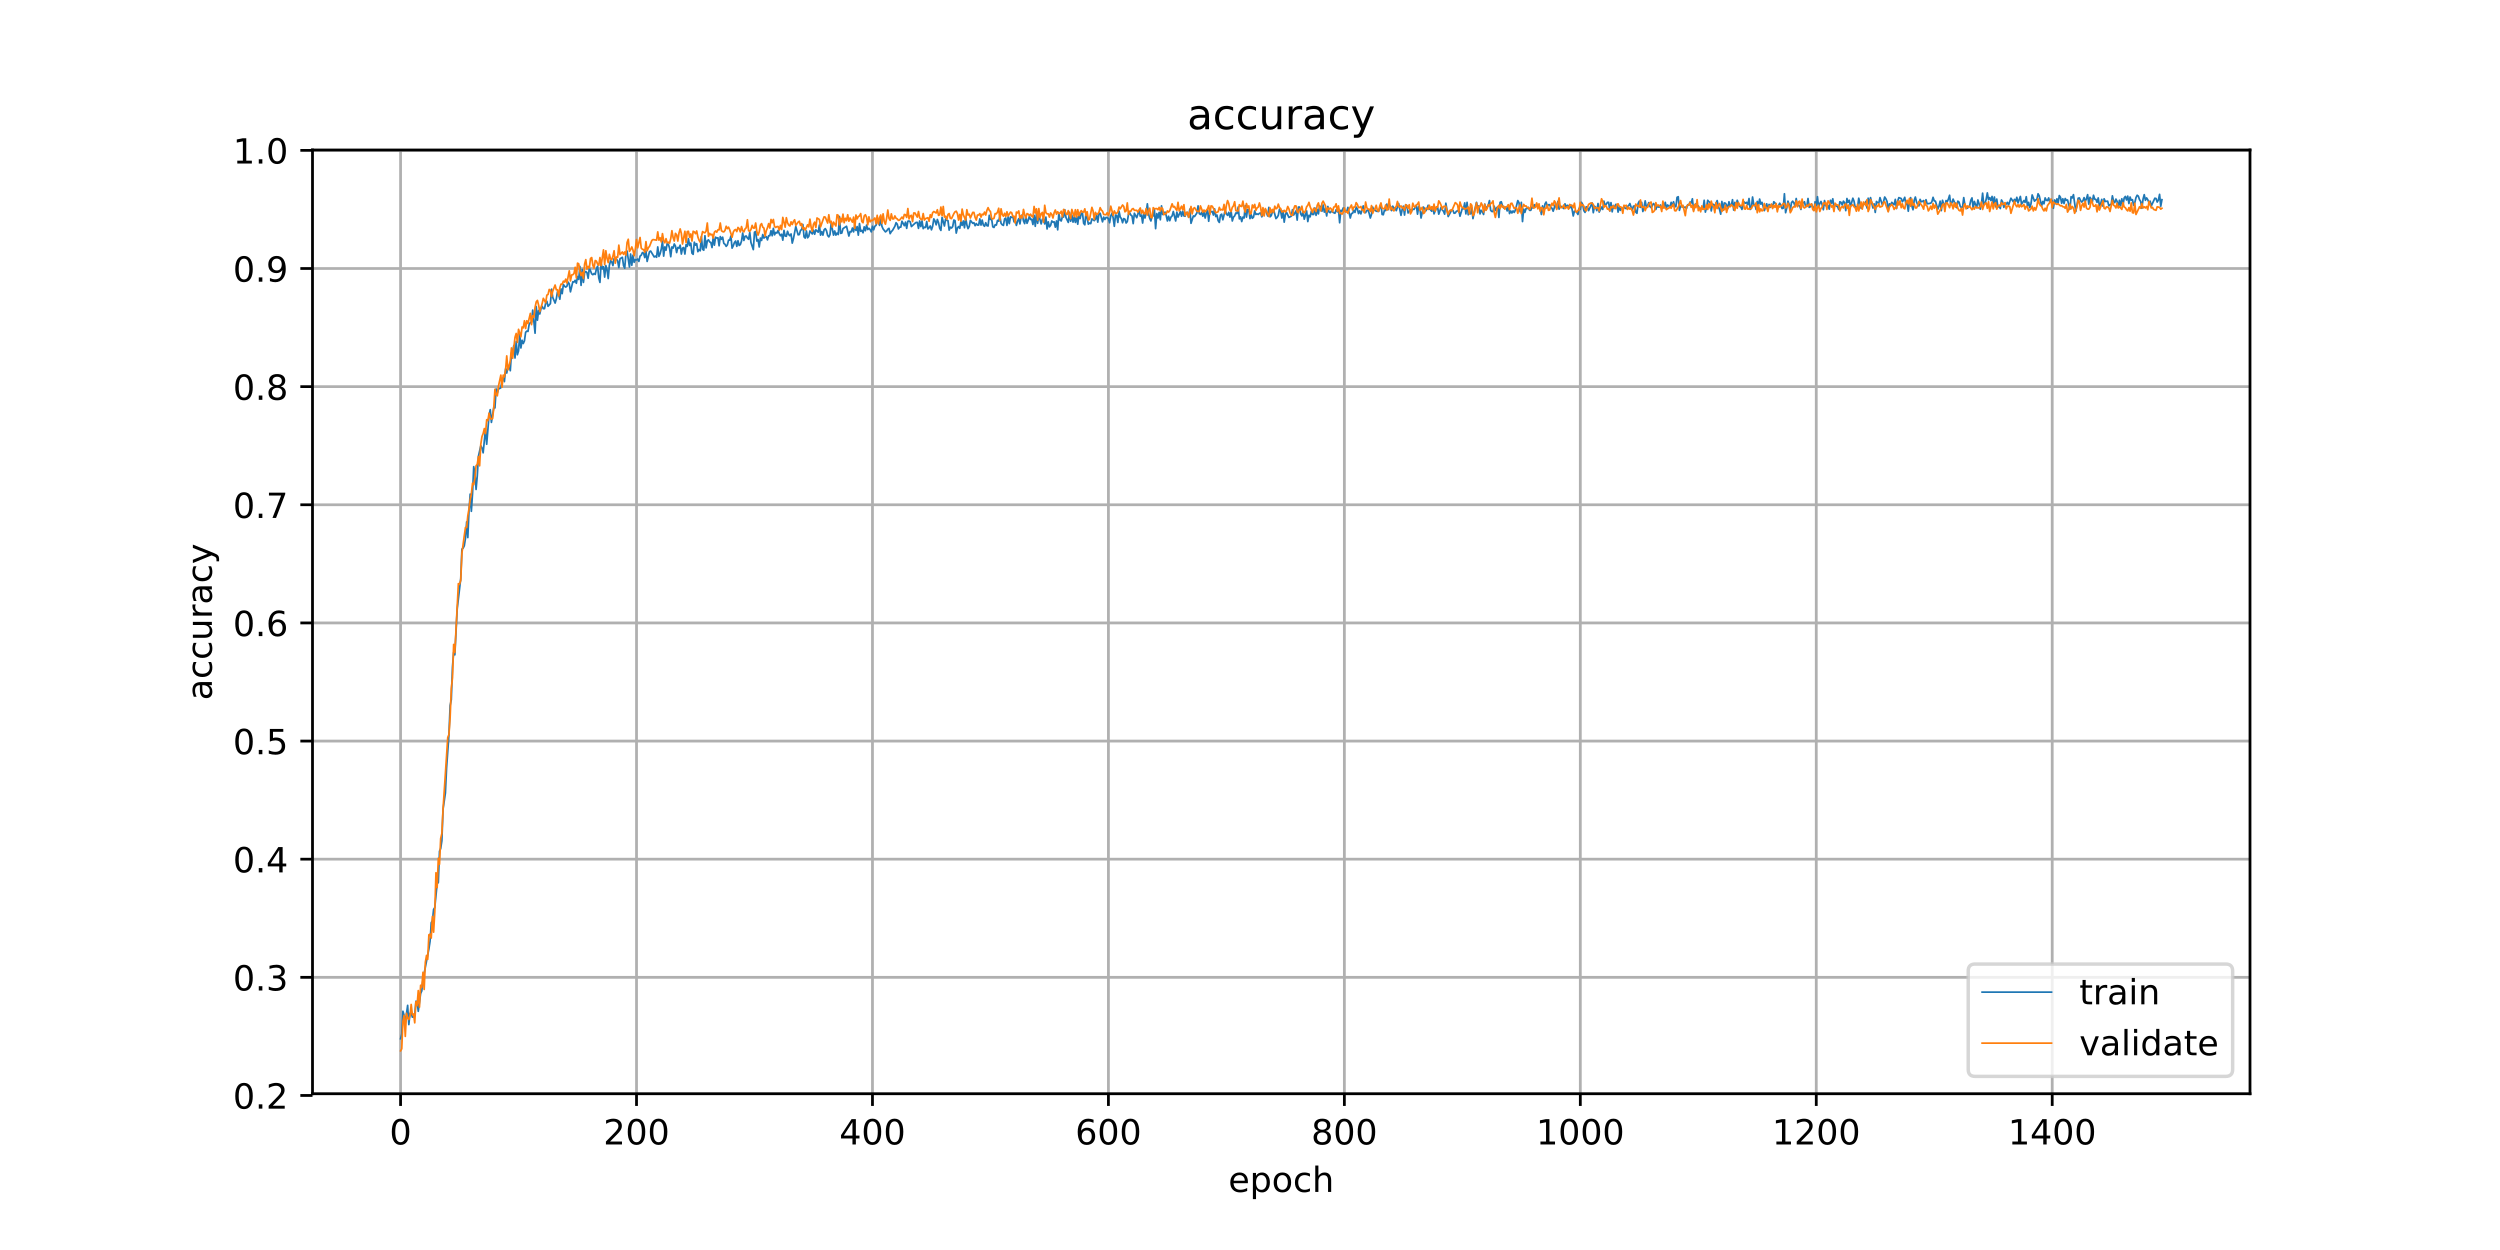 <?xml version="1.0" encoding="utf-8" standalone="no"?>
<!DOCTYPE svg PUBLIC "-//W3C//DTD SVG 1.1//EN"
  "http://www.w3.org/Graphics/SVG/1.1/DTD/svg11.dtd">
<!-- Created with matplotlib (https://matplotlib.org/) -->
<svg height="360pt" version="1.1" viewBox="0 0 720 360" width="720pt" xmlns="http://www.w3.org/2000/svg" xmlns:xlink="http://www.w3.org/1999/xlink">
 <defs>
  <style type="text/css">
*{stroke-linecap:butt;stroke-linejoin:round;}
  </style>
 </defs>
 <g id="figure_1">
  <g id="patch_1">
   <path d="M 0 360 
L 720 360 
L 720 0 
L 0 0 
z
" style="fill:#ffffff;"/>
  </g>
  <g id="axes_1">
   <g id="patch_2">
    <path d="M 90 315 
L 648 315 
L 648 43.2 
L 90 43.2 
z
" style="fill:#ffffff;"/>
   </g>
   <g id="matplotlib.axis_1">
    <g id="xtick_1">
     <g id="line2d_1">
      <path clip-path="url(#p42c5379dd7)" d="M 115.364 315 
L 115.364 43.2 
" style="fill:none;stroke:#b0b0b0;stroke-linecap:square;stroke-width:0.8;"/>
     </g>
     <g id="line2d_2">
      <defs>
       <path d="M 0 0 
L 0 3.5 
" id="mce67e67301" style="stroke:#000000;stroke-width:0.8;"/>
      </defs>
      <g>
       <use style="stroke:#000000;stroke-width:0.8;" x="115.364" xlink:href="#mce67e67301" y="315"/>
      </g>
     </g>
     <g id="text_1">
      <!-- 0 -->
      <defs>
       <path d="M 31.781 66.406 
Q 24.172 66.406 20.328 58.906 
Q 16.5 51.422 16.5 36.375 
Q 16.5 21.391 20.328 13.891 
Q 24.172 6.391 31.781 6.391 
Q 39.453 6.391 43.281 13.891 
Q 47.125 21.391 47.125 36.375 
Q 47.125 51.422 43.281 58.906 
Q 39.453 66.406 31.781 66.406 
z
M 31.781 74.219 
Q 44.047 74.219 50.516 64.516 
Q 56.984 54.828 56.984 36.375 
Q 56.984 17.969 50.516 8.266 
Q 44.047 -1.422 31.781 -1.422 
Q 19.531 -1.422 13.062 8.266 
Q 6.594 17.969 6.594 36.375 
Q 6.594 54.828 13.062 64.516 
Q 19.531 74.219 31.781 74.219 
z
" id="DejaVuSans-48"/>
      </defs>
      <g transform="translate(112.182 329.598)scale(0.1 -0.1)">
       <use xlink:href="#DejaVuSans-48"/>
      </g>
     </g>
    </g>
    <g id="xtick_2">
     <g id="line2d_3">
      <path clip-path="url(#p42c5379dd7)" d="M 183.317 315 
L 183.317 43.2 
" style="fill:none;stroke:#b0b0b0;stroke-linecap:square;stroke-width:0.8;"/>
     </g>
     <g id="line2d_4">
      <g>
       <use style="stroke:#000000;stroke-width:0.8;" x="183.317" xlink:href="#mce67e67301" y="315"/>
      </g>
     </g>
     <g id="text_2">
      <!-- 200 -->
      <defs>
       <path d="M 19.188 8.297 
L 53.609 8.297 
L 53.609 0 
L 7.328 0 
L 7.328 8.297 
Q 12.938 14.109 22.625 23.891 
Q 32.328 33.688 34.812 36.531 
Q 39.547 41.844 41.422 45.531 
Q 43.312 49.219 43.312 52.781 
Q 43.312 58.594 39.234 62.25 
Q 35.156 65.922 28.609 65.922 
Q 23.969 65.922 18.812 64.312 
Q 13.672 62.703 7.812 59.422 
L 7.812 69.391 
Q 13.766 71.781 18.938 73 
Q 24.125 74.219 28.422 74.219 
Q 39.75 74.219 46.484 68.547 
Q 53.219 62.891 53.219 53.422 
Q 53.219 48.922 51.531 44.891 
Q 49.859 40.875 45.406 35.406 
Q 44.188 33.984 37.641 27.219 
Q 31.109 20.453 19.188 8.297 
z
" id="DejaVuSans-50"/>
      </defs>
      <g transform="translate(173.773 329.598)scale(0.1 -0.1)">
       <use xlink:href="#DejaVuSans-50"/>
       <use x="63.623" xlink:href="#DejaVuSans-48"/>
       <use x="127.246" xlink:href="#DejaVuSans-48"/>
      </g>
     </g>
    </g>
    <g id="xtick_3">
     <g id="line2d_5">
      <path clip-path="url(#p42c5379dd7)" d="M 251.271 315 
L 251.271 43.2 
" style="fill:none;stroke:#b0b0b0;stroke-linecap:square;stroke-width:0.8;"/>
     </g>
     <g id="line2d_6">
      <g>
       <use style="stroke:#000000;stroke-width:0.8;" x="251.271" xlink:href="#mce67e67301" y="315"/>
      </g>
     </g>
     <g id="text_3">
      <!-- 400 -->
      <defs>
       <path d="M 37.797 64.312 
L 12.891 25.391 
L 37.797 25.391 
z
M 35.203 72.906 
L 47.609 72.906 
L 47.609 25.391 
L 58.016 25.391 
L 58.016 17.188 
L 47.609 17.188 
L 47.609 0 
L 37.797 0 
L 37.797 17.188 
L 4.891 17.188 
L 4.891 26.703 
z
" id="DejaVuSans-52"/>
      </defs>
      <g transform="translate(241.727 329.598)scale(0.1 -0.1)">
       <use xlink:href="#DejaVuSans-52"/>
       <use x="63.623" xlink:href="#DejaVuSans-48"/>
       <use x="127.246" xlink:href="#DejaVuSans-48"/>
      </g>
     </g>
    </g>
    <g id="xtick_4">
     <g id="line2d_7">
      <path clip-path="url(#p42c5379dd7)" d="M 319.224 315 
L 319.224 43.2 
" style="fill:none;stroke:#b0b0b0;stroke-linecap:square;stroke-width:0.8;"/>
     </g>
     <g id="line2d_8">
      <g>
       <use style="stroke:#000000;stroke-width:0.8;" x="319.224" xlink:href="#mce67e67301" y="315"/>
      </g>
     </g>
     <g id="text_4">
      <!-- 600 -->
      <defs>
       <path d="M 33.016 40.375 
Q 26.375 40.375 22.484 35.828 
Q 18.609 31.297 18.609 23.391 
Q 18.609 15.531 22.484 10.953 
Q 26.375 6.391 33.016 6.391 
Q 39.656 6.391 43.531 10.953 
Q 47.406 15.531 47.406 23.391 
Q 47.406 31.297 43.531 35.828 
Q 39.656 40.375 33.016 40.375 
z
M 52.594 71.297 
L 52.594 62.312 
Q 48.875 64.062 45.094 64.984 
Q 41.312 65.922 37.594 65.922 
Q 27.828 65.922 22.672 59.328 
Q 17.531 52.734 16.797 39.406 
Q 19.672 43.656 24.016 45.922 
Q 28.375 48.188 33.594 48.188 
Q 44.578 48.188 50.953 41.516 
Q 57.328 34.859 57.328 23.391 
Q 57.328 12.156 50.688 5.359 
Q 44.047 -1.422 33.016 -1.422 
Q 20.359 -1.422 13.672 8.266 
Q 6.984 17.969 6.984 36.375 
Q 6.984 53.656 15.188 63.938 
Q 23.391 74.219 37.203 74.219 
Q 40.922 74.219 44.703 73.484 
Q 48.484 72.75 52.594 71.297 
z
" id="DejaVuSans-54"/>
      </defs>
      <g transform="translate(309.68 329.598)scale(0.1 -0.1)">
       <use xlink:href="#DejaVuSans-54"/>
       <use x="63.623" xlink:href="#DejaVuSans-48"/>
       <use x="127.246" xlink:href="#DejaVuSans-48"/>
      </g>
     </g>
    </g>
    <g id="xtick_5">
     <g id="line2d_9">
      <path clip-path="url(#p42c5379dd7)" d="M 387.178 315 
L 387.178 43.2 
" style="fill:none;stroke:#b0b0b0;stroke-linecap:square;stroke-width:0.8;"/>
     </g>
     <g id="line2d_10">
      <g>
       <use style="stroke:#000000;stroke-width:0.8;" x="387.178" xlink:href="#mce67e67301" y="315"/>
      </g>
     </g>
     <g id="text_5">
      <!-- 800 -->
      <defs>
       <path d="M 31.781 34.625 
Q 24.75 34.625 20.719 30.859 
Q 16.703 27.094 16.703 20.516 
Q 16.703 13.922 20.719 10.156 
Q 24.75 6.391 31.781 6.391 
Q 38.812 6.391 42.859 10.172 
Q 46.922 13.969 46.922 20.516 
Q 46.922 27.094 42.891 30.859 
Q 38.875 34.625 31.781 34.625 
z
M 21.922 38.812 
Q 15.578 40.375 12.031 44.719 
Q 8.5 49.078 8.5 55.328 
Q 8.5 64.062 14.719 69.141 
Q 20.953 74.219 31.781 74.219 
Q 42.672 74.219 48.875 69.141 
Q 55.078 64.062 55.078 55.328 
Q 55.078 49.078 51.531 44.719 
Q 48 40.375 41.703 38.812 
Q 48.828 37.156 52.797 32.312 
Q 56.781 27.484 56.781 20.516 
Q 56.781 9.906 50.312 4.234 
Q 43.844 -1.422 31.781 -1.422 
Q 19.734 -1.422 13.25 4.234 
Q 6.781 9.906 6.781 20.516 
Q 6.781 27.484 10.781 32.312 
Q 14.797 37.156 21.922 38.812 
z
M 18.312 54.391 
Q 18.312 48.734 21.844 45.562 
Q 25.391 42.391 31.781 42.391 
Q 38.141 42.391 41.719 45.562 
Q 45.312 48.734 45.312 54.391 
Q 45.312 60.062 41.719 63.234 
Q 38.141 66.406 31.781 66.406 
Q 25.391 66.406 21.844 63.234 
Q 18.312 60.062 18.312 54.391 
z
" id="DejaVuSans-56"/>
      </defs>
      <g transform="translate(377.634 329.598)scale(0.1 -0.1)">
       <use xlink:href="#DejaVuSans-56"/>
       <use x="63.623" xlink:href="#DejaVuSans-48"/>
       <use x="127.246" xlink:href="#DejaVuSans-48"/>
      </g>
     </g>
    </g>
    <g id="xtick_6">
     <g id="line2d_11">
      <path clip-path="url(#p42c5379dd7)" d="M 455.131 315 
L 455.131 43.2 
" style="fill:none;stroke:#b0b0b0;stroke-linecap:square;stroke-width:0.8;"/>
     </g>
     <g id="line2d_12">
      <g>
       <use style="stroke:#000000;stroke-width:0.8;" x="455.131" xlink:href="#mce67e67301" y="315"/>
      </g>
     </g>
     <g id="text_6">
      <!-- 1000 -->
      <defs>
       <path d="M 12.406 8.297 
L 28.516 8.297 
L 28.516 63.922 
L 10.984 60.406 
L 10.984 69.391 
L 28.422 72.906 
L 38.281 72.906 
L 38.281 8.297 
L 54.391 8.297 
L 54.391 0 
L 12.406 0 
z
" id="DejaVuSans-49"/>
      </defs>
      <g transform="translate(442.406 329.598)scale(0.1 -0.1)">
       <use xlink:href="#DejaVuSans-49"/>
       <use x="63.623" xlink:href="#DejaVuSans-48"/>
       <use x="127.246" xlink:href="#DejaVuSans-48"/>
       <use x="190.869" xlink:href="#DejaVuSans-48"/>
      </g>
     </g>
    </g>
    <g id="xtick_7">
     <g id="line2d_13">
      <path clip-path="url(#p42c5379dd7)" d="M 523.085 315 
L 523.085 43.2 
" style="fill:none;stroke:#b0b0b0;stroke-linecap:square;stroke-width:0.8;"/>
     </g>
     <g id="line2d_14">
      <g>
       <use style="stroke:#000000;stroke-width:0.8;" x="523.085" xlink:href="#mce67e67301" y="315"/>
      </g>
     </g>
     <g id="text_7">
      <!-- 1200 -->
      <g transform="translate(510.36 329.598)scale(0.1 -0.1)">
       <use xlink:href="#DejaVuSans-49"/>
       <use x="63.623" xlink:href="#DejaVuSans-50"/>
       <use x="127.246" xlink:href="#DejaVuSans-48"/>
       <use x="190.869" xlink:href="#DejaVuSans-48"/>
      </g>
     </g>
    </g>
    <g id="xtick_8">
     <g id="line2d_15">
      <path clip-path="url(#p42c5379dd7)" d="M 591.038 315 
L 591.038 43.2 
" style="fill:none;stroke:#b0b0b0;stroke-linecap:square;stroke-width:0.8;"/>
     </g>
     <g id="line2d_16">
      <g>
       <use style="stroke:#000000;stroke-width:0.8;" x="591.038" xlink:href="#mce67e67301" y="315"/>
      </g>
     </g>
     <g id="text_8">
      <!-- 1400 -->
      <g transform="translate(578.313 329.598)scale(0.1 -0.1)">
       <use xlink:href="#DejaVuSans-49"/>
       <use x="63.623" xlink:href="#DejaVuSans-52"/>
       <use x="127.246" xlink:href="#DejaVuSans-48"/>
       <use x="190.869" xlink:href="#DejaVuSans-48"/>
      </g>
     </g>
    </g>
    <g id="text_9">
     <!-- epoch -->
     <defs>
      <path d="M 56.203 29.594 
L 56.203 25.203 
L 14.891 25.203 
Q 15.484 15.922 20.484 11.062 
Q 25.484 6.203 34.422 6.203 
Q 39.594 6.203 44.453 7.469 
Q 49.312 8.734 54.109 11.281 
L 54.109 2.781 
Q 49.266 0.734 44.188 -0.344 
Q 39.109 -1.422 33.891 -1.422 
Q 20.797 -1.422 13.156 6.188 
Q 5.516 13.812 5.516 26.812 
Q 5.516 40.234 12.766 48.109 
Q 20.016 56 32.328 56 
Q 43.359 56 49.781 48.891 
Q 56.203 41.797 56.203 29.594 
z
M 47.219 32.234 
Q 47.125 39.594 43.094 43.984 
Q 39.062 48.391 32.422 48.391 
Q 24.906 48.391 20.391 44.141 
Q 15.875 39.891 15.188 32.172 
z
" id="DejaVuSans-101"/>
      <path d="M 18.109 8.203 
L 18.109 -20.797 
L 9.078 -20.797 
L 9.078 54.688 
L 18.109 54.688 
L 18.109 46.391 
Q 20.953 51.266 25.266 53.625 
Q 29.594 56 35.594 56 
Q 45.562 56 51.781 48.094 
Q 58.016 40.188 58.016 27.297 
Q 58.016 14.406 51.781 6.484 
Q 45.562 -1.422 35.594 -1.422 
Q 29.594 -1.422 25.266 0.953 
Q 20.953 3.328 18.109 8.203 
z
M 48.688 27.297 
Q 48.688 37.203 44.609 42.844 
Q 40.531 48.484 33.406 48.484 
Q 26.266 48.484 22.188 42.844 
Q 18.109 37.203 18.109 27.297 
Q 18.109 17.391 22.188 11.75 
Q 26.266 6.109 33.406 6.109 
Q 40.531 6.109 44.609 11.75 
Q 48.688 17.391 48.688 27.297 
z
" id="DejaVuSans-112"/>
      <path d="M 30.609 48.391 
Q 23.391 48.391 19.188 42.75 
Q 14.984 37.109 14.984 27.297 
Q 14.984 17.484 19.156 11.844 
Q 23.344 6.203 30.609 6.203 
Q 37.797 6.203 41.984 11.859 
Q 46.188 17.531 46.188 27.297 
Q 46.188 37.016 41.984 42.703 
Q 37.797 48.391 30.609 48.391 
z
M 30.609 56 
Q 42.328 56 49.016 48.375 
Q 55.719 40.766 55.719 27.297 
Q 55.719 13.875 49.016 6.219 
Q 42.328 -1.422 30.609 -1.422 
Q 18.844 -1.422 12.172 6.219 
Q 5.516 13.875 5.516 27.297 
Q 5.516 40.766 12.172 48.375 
Q 18.844 56 30.609 56 
z
" id="DejaVuSans-111"/>
      <path d="M 48.781 52.594 
L 48.781 44.188 
Q 44.969 46.297 41.141 47.344 
Q 37.312 48.391 33.406 48.391 
Q 24.656 48.391 19.812 42.844 
Q 14.984 37.312 14.984 27.297 
Q 14.984 17.281 19.812 11.734 
Q 24.656 6.203 33.406 6.203 
Q 37.312 6.203 41.141 7.25 
Q 44.969 8.297 48.781 10.406 
L 48.781 2.094 
Q 45.016 0.344 40.984 -0.531 
Q 36.969 -1.422 32.422 -1.422 
Q 20.062 -1.422 12.781 6.344 
Q 5.516 14.109 5.516 27.297 
Q 5.516 40.672 12.859 48.328 
Q 20.219 56 33.016 56 
Q 37.156 56 41.109 55.141 
Q 45.062 54.297 48.781 52.594 
z
" id="DejaVuSans-99"/>
      <path d="M 54.891 33.016 
L 54.891 0 
L 45.906 0 
L 45.906 32.719 
Q 45.906 40.484 42.875 44.328 
Q 39.844 48.188 33.797 48.188 
Q 26.516 48.188 22.312 43.547 
Q 18.109 38.922 18.109 30.906 
L 18.109 0 
L 9.078 0 
L 9.078 75.984 
L 18.109 75.984 
L 18.109 46.188 
Q 21.344 51.125 25.703 53.562 
Q 30.078 56 35.797 56 
Q 45.219 56 50.047 50.172 
Q 54.891 44.344 54.891 33.016 
z
" id="DejaVuSans-104"/>
     </defs>
     <g transform="translate(353.772 343.277)scale(0.1 -0.1)">
      <use xlink:href="#DejaVuSans-101"/>
      <use x="61.523" xlink:href="#DejaVuSans-112"/>
      <use x="125" xlink:href="#DejaVuSans-111"/>
      <use x="186.182" xlink:href="#DejaVuSans-99"/>
      <use x="241.162" xlink:href="#DejaVuSans-104"/>
     </g>
    </g>
   </g>
   <g id="matplotlib.axis_2">
    <g id="ytick_1">
     <g id="line2d_17">
      <path clip-path="url(#p42c5379dd7)" d="M 90 315.489 
L 648 315.489 
" style="fill:none;stroke:#b0b0b0;stroke-linecap:square;stroke-width:0.8;"/>
     </g>
     <g id="line2d_18">
      <defs>
       <path d="M 0 0 
L -3.5 0 
" id="m9841a6a682" style="stroke:#000000;stroke-width:0.8;"/>
      </defs>
      <g>
       <use style="stroke:#000000;stroke-width:0.8;" x="90" xlink:href="#m9841a6a682" y="315.489"/>
      </g>
     </g>
     <g id="text_10">
      <!-- 0.2 -->
      <defs>
       <path d="M 10.688 12.406 
L 21 12.406 
L 21 0 
L 10.688 0 
z
" id="DejaVuSans-46"/>
      </defs>
      <g transform="translate(67.097 319.288)scale(0.1 -0.1)">
       <use xlink:href="#DejaVuSans-48"/>
       <use x="63.623" xlink:href="#DejaVuSans-46"/>
       <use x="95.41" xlink:href="#DejaVuSans-50"/>
      </g>
     </g>
    </g>
    <g id="ytick_2">
     <g id="line2d_19">
      <path clip-path="url(#p42c5379dd7)" d="M 90 281.466 
L 648 281.466 
" style="fill:none;stroke:#b0b0b0;stroke-linecap:square;stroke-width:0.8;"/>
     </g>
     <g id="line2d_20">
      <g>
       <use style="stroke:#000000;stroke-width:0.8;" x="90" xlink:href="#m9841a6a682" y="281.466"/>
      </g>
     </g>
     <g id="text_11">
      <!-- 0.3 -->
      <defs>
       <path d="M 40.578 39.312 
Q 47.656 37.797 51.625 33 
Q 55.609 28.219 55.609 21.188 
Q 55.609 10.406 48.188 4.484 
Q 40.766 -1.422 27.094 -1.422 
Q 22.516 -1.422 17.656 -0.516 
Q 12.797 0.391 7.625 2.203 
L 7.625 11.719 
Q 11.719 9.328 16.594 8.109 
Q 21.484 6.891 26.812 6.891 
Q 36.078 6.891 40.938 10.547 
Q 45.797 14.203 45.797 21.188 
Q 45.797 27.641 41.281 31.266 
Q 36.766 34.906 28.719 34.906 
L 20.219 34.906 
L 20.219 43.016 
L 29.109 43.016 
Q 36.375 43.016 40.234 45.922 
Q 44.094 48.828 44.094 54.297 
Q 44.094 59.906 40.109 62.906 
Q 36.141 65.922 28.719 65.922 
Q 24.656 65.922 20.016 65.031 
Q 15.375 64.156 9.812 62.312 
L 9.812 71.094 
Q 15.438 72.656 20.344 73.438 
Q 25.25 74.219 29.594 74.219 
Q 40.828 74.219 47.359 69.109 
Q 53.906 64.016 53.906 55.328 
Q 53.906 49.266 50.438 45.094 
Q 46.969 40.922 40.578 39.312 
z
" id="DejaVuSans-51"/>
      </defs>
      <g transform="translate(67.097 285.265)scale(0.1 -0.1)">
       <use xlink:href="#DejaVuSans-48"/>
       <use x="63.623" xlink:href="#DejaVuSans-46"/>
       <use x="95.41" xlink:href="#DejaVuSans-51"/>
      </g>
     </g>
    </g>
    <g id="ytick_3">
     <g id="line2d_21">
      <path clip-path="url(#p42c5379dd7)" d="M 90 247.443 
L 648 247.443 
" style="fill:none;stroke:#b0b0b0;stroke-linecap:square;stroke-width:0.8;"/>
     </g>
     <g id="line2d_22">
      <g>
       <use style="stroke:#000000;stroke-width:0.8;" x="90" xlink:href="#m9841a6a682" y="247.443"/>
      </g>
     </g>
     <g id="text_12">
      <!-- 0.4 -->
      <g transform="translate(67.097 251.243)scale(0.1 -0.1)">
       <use xlink:href="#DejaVuSans-48"/>
       <use x="63.623" xlink:href="#DejaVuSans-46"/>
       <use x="95.41" xlink:href="#DejaVuSans-52"/>
      </g>
     </g>
    </g>
    <g id="ytick_4">
     <g id="line2d_23">
      <path clip-path="url(#p42c5379dd7)" d="M 90 213.421 
L 648 213.421 
" style="fill:none;stroke:#b0b0b0;stroke-linecap:square;stroke-width:0.8;"/>
     </g>
     <g id="line2d_24">
      <g>
       <use style="stroke:#000000;stroke-width:0.8;" x="90" xlink:href="#m9841a6a682" y="213.421"/>
      </g>
     </g>
     <g id="text_13">
      <!-- 0.5 -->
      <defs>
       <path d="M 10.797 72.906 
L 49.516 72.906 
L 49.516 64.594 
L 19.828 64.594 
L 19.828 46.734 
Q 21.969 47.469 24.109 47.828 
Q 26.266 48.188 28.422 48.188 
Q 40.625 48.188 47.75 41.5 
Q 54.891 34.812 54.891 23.391 
Q 54.891 11.625 47.562 5.094 
Q 40.234 -1.422 26.906 -1.422 
Q 22.312 -1.422 17.547 -0.641 
Q 12.797 0.141 7.719 1.703 
L 7.719 11.625 
Q 12.109 9.234 16.797 8.062 
Q 21.484 6.891 26.703 6.891 
Q 35.156 6.891 40.078 11.328 
Q 45.016 15.766 45.016 23.391 
Q 45.016 31 40.078 35.438 
Q 35.156 39.891 26.703 39.891 
Q 22.75 39.891 18.812 39.016 
Q 14.891 38.141 10.797 36.281 
z
" id="DejaVuSans-53"/>
      </defs>
      <g transform="translate(67.097 217.22)scale(0.1 -0.1)">
       <use xlink:href="#DejaVuSans-48"/>
       <use x="63.623" xlink:href="#DejaVuSans-46"/>
       <use x="95.41" xlink:href="#DejaVuSans-53"/>
      </g>
     </g>
    </g>
    <g id="ytick_5">
     <g id="line2d_25">
      <path clip-path="url(#p42c5379dd7)" d="M 90 179.398 
L 648 179.398 
" style="fill:none;stroke:#b0b0b0;stroke-linecap:square;stroke-width:0.8;"/>
     </g>
     <g id="line2d_26">
      <g>
       <use style="stroke:#000000;stroke-width:0.8;" x="90" xlink:href="#m9841a6a682" y="179.398"/>
      </g>
     </g>
     <g id="text_14">
      <!-- 0.6 -->
      <g transform="translate(67.097 183.197)scale(0.1 -0.1)">
       <use xlink:href="#DejaVuSans-48"/>
       <use x="63.623" xlink:href="#DejaVuSans-46"/>
       <use x="95.41" xlink:href="#DejaVuSans-54"/>
      </g>
     </g>
    </g>
    <g id="ytick_6">
     <g id="line2d_27">
      <path clip-path="url(#p42c5379dd7)" d="M 90 145.375 
L 648 145.375 
" style="fill:none;stroke:#b0b0b0;stroke-linecap:square;stroke-width:0.8;"/>
     </g>
     <g id="line2d_28">
      <g>
       <use style="stroke:#000000;stroke-width:0.8;" x="90" xlink:href="#m9841a6a682" y="145.375"/>
      </g>
     </g>
     <g id="text_15">
      <!-- 0.7 -->
      <defs>
       <path d="M 8.203 72.906 
L 55.078 72.906 
L 55.078 68.703 
L 28.609 0 
L 18.312 0 
L 43.219 64.594 
L 8.203 64.594 
z
" id="DejaVuSans-55"/>
      </defs>
      <g transform="translate(67.097 149.174)scale(0.1 -0.1)">
       <use xlink:href="#DejaVuSans-48"/>
       <use x="63.623" xlink:href="#DejaVuSans-46"/>
       <use x="95.41" xlink:href="#DejaVuSans-55"/>
      </g>
     </g>
    </g>
    <g id="ytick_7">
     <g id="line2d_29">
      <path clip-path="url(#p42c5379dd7)" d="M 90 111.352 
L 648 111.352 
" style="fill:none;stroke:#b0b0b0;stroke-linecap:square;stroke-width:0.8;"/>
     </g>
     <g id="line2d_30">
      <g>
       <use style="stroke:#000000;stroke-width:0.8;" x="90" xlink:href="#m9841a6a682" y="111.352"/>
      </g>
     </g>
     <g id="text_16">
      <!-- 0.8 -->
      <g transform="translate(67.097 115.151)scale(0.1 -0.1)">
       <use xlink:href="#DejaVuSans-48"/>
       <use x="63.623" xlink:href="#DejaVuSans-46"/>
       <use x="95.41" xlink:href="#DejaVuSans-56"/>
      </g>
     </g>
    </g>
    <g id="ytick_8">
     <g id="line2d_31">
      <path clip-path="url(#p42c5379dd7)" d="M 90 77.329 
L 648 77.329 
" style="fill:none;stroke:#b0b0b0;stroke-linecap:square;stroke-width:0.8;"/>
     </g>
     <g id="line2d_32">
      <g>
       <use style="stroke:#000000;stroke-width:0.8;" x="90" xlink:href="#m9841a6a682" y="77.329"/>
      </g>
     </g>
     <g id="text_17">
      <!-- 0.9 -->
      <defs>
       <path d="M 10.984 1.516 
L 10.984 10.5 
Q 14.703 8.734 18.5 7.812 
Q 22.312 6.891 25.984 6.891 
Q 35.75 6.891 40.891 13.453 
Q 46.047 20.016 46.781 33.406 
Q 43.953 29.203 39.594 26.953 
Q 35.25 24.703 29.984 24.703 
Q 19.047 24.703 12.672 31.312 
Q 6.297 37.938 6.297 49.422 
Q 6.297 60.641 12.938 67.422 
Q 19.578 74.219 30.609 74.219 
Q 43.266 74.219 49.922 64.516 
Q 56.594 54.828 56.594 36.375 
Q 56.594 19.141 48.406 8.859 
Q 40.234 -1.422 26.422 -1.422 
Q 22.703 -1.422 18.891 -0.688 
Q 15.094 0.047 10.984 1.516 
z
M 30.609 32.422 
Q 37.25 32.422 41.125 36.953 
Q 45.016 41.5 45.016 49.422 
Q 45.016 57.281 41.125 61.844 
Q 37.25 66.406 30.609 66.406 
Q 23.969 66.406 20.094 61.844 
Q 16.219 57.281 16.219 49.422 
Q 16.219 41.5 20.094 36.953 
Q 23.969 32.422 30.609 32.422 
z
" id="DejaVuSans-57"/>
      </defs>
      <g transform="translate(67.097 81.128)scale(0.1 -0.1)">
       <use xlink:href="#DejaVuSans-48"/>
       <use x="63.623" xlink:href="#DejaVuSans-46"/>
       <use x="95.41" xlink:href="#DejaVuSans-57"/>
      </g>
     </g>
    </g>
    <g id="ytick_9">
     <g id="line2d_33">
      <path clip-path="url(#p42c5379dd7)" d="M 90 43.306 
L 648 43.306 
" style="fill:none;stroke:#b0b0b0;stroke-linecap:square;stroke-width:0.8;"/>
     </g>
     <g id="line2d_34">
      <g>
       <use style="stroke:#000000;stroke-width:0.8;" x="90" xlink:href="#m9841a6a682" y="43.306"/>
      </g>
     </g>
     <g id="text_18">
      <!-- 1.0 -->
      <g transform="translate(67.097 47.106)scale(0.1 -0.1)">
       <use xlink:href="#DejaVuSans-49"/>
       <use x="63.623" xlink:href="#DejaVuSans-46"/>
       <use x="95.41" xlink:href="#DejaVuSans-48"/>
      </g>
     </g>
    </g>
    <g id="text_19">
     <!-- accuracy -->
     <defs>
      <path d="M 34.281 27.484 
Q 23.391 27.484 19.188 25 
Q 14.984 22.516 14.984 16.5 
Q 14.984 11.719 18.141 8.906 
Q 21.297 6.109 26.703 6.109 
Q 34.188 6.109 38.703 11.406 
Q 43.219 16.703 43.219 25.484 
L 43.219 27.484 
z
M 52.203 31.203 
L 52.203 0 
L 43.219 0 
L 43.219 8.297 
Q 40.141 3.328 35.547 0.953 
Q 30.953 -1.422 24.312 -1.422 
Q 15.922 -1.422 10.953 3.297 
Q 6 8.016 6 15.922 
Q 6 25.141 12.172 29.828 
Q 18.359 34.516 30.609 34.516 
L 43.219 34.516 
L 43.219 35.406 
Q 43.219 41.609 39.141 45 
Q 35.062 48.391 27.688 48.391 
Q 23 48.391 18.547 47.266 
Q 14.109 46.141 10.016 43.891 
L 10.016 52.203 
Q 14.938 54.109 19.578 55.047 
Q 24.219 56 28.609 56 
Q 40.484 56 46.344 49.844 
Q 52.203 43.703 52.203 31.203 
z
" id="DejaVuSans-97"/>
      <path d="M 8.5 21.578 
L 8.5 54.688 
L 17.484 54.688 
L 17.484 21.922 
Q 17.484 14.156 20.5 10.266 
Q 23.531 6.391 29.594 6.391 
Q 36.859 6.391 41.078 11.031 
Q 45.312 15.672 45.312 23.688 
L 45.312 54.688 
L 54.297 54.688 
L 54.297 0 
L 45.312 0 
L 45.312 8.406 
Q 42.047 3.422 37.719 1 
Q 33.406 -1.422 27.688 -1.422 
Q 18.266 -1.422 13.375 4.438 
Q 8.5 10.297 8.5 21.578 
z
M 31.109 56 
z
" id="DejaVuSans-117"/>
      <path d="M 41.109 46.297 
Q 39.594 47.172 37.812 47.578 
Q 36.031 48 33.891 48 
Q 26.266 48 22.188 43.047 
Q 18.109 38.094 18.109 28.812 
L 18.109 0 
L 9.078 0 
L 9.078 54.688 
L 18.109 54.688 
L 18.109 46.188 
Q 20.953 51.172 25.484 53.578 
Q 30.031 56 36.531 56 
Q 37.453 56 38.578 55.875 
Q 39.703 55.766 41.062 55.516 
z
" id="DejaVuSans-114"/>
      <path d="M 32.172 -5.078 
Q 28.375 -14.844 24.75 -17.812 
Q 21.141 -20.797 15.094 -20.797 
L 7.906 -20.797 
L 7.906 -13.281 
L 13.188 -13.281 
Q 16.891 -13.281 18.938 -11.516 
Q 21 -9.766 23.484 -3.219 
L 25.094 0.875 
L 2.984 54.688 
L 12.5 54.688 
L 29.594 11.922 
L 46.688 54.688 
L 56.203 54.688 
z
" id="DejaVuSans-121"/>
     </defs>
     <g transform="translate(61.017 201.659)rotate(-90)scale(0.1 -0.1)">
      <use xlink:href="#DejaVuSans-97"/>
      <use x="61.279" xlink:href="#DejaVuSans-99"/>
      <use x="116.26" xlink:href="#DejaVuSans-99"/>
      <use x="171.24" xlink:href="#DejaVuSans-117"/>
      <use x="234.619" xlink:href="#DejaVuSans-114"/>
      <use x="275.732" xlink:href="#DejaVuSans-97"/>
      <use x="337.012" xlink:href="#DejaVuSans-99"/>
      <use x="391.992" xlink:href="#DejaVuSans-121"/>
     </g>
    </g>
   </g>
   <g id="line2d_35">
    <path clip-path="url(#p42c5379dd7)" d="M 115.364 299.158 
L 115.703 297.797 
L 116.043 291.248 
L 116.383 292.439 
L 116.723 294.48 
L 117.402 289.547 
L 117.742 295.075 
L 118.082 291.843 
L 118.422 291.758 
L 118.761 292.949 
L 119.101 292.864 
L 119.441 292.439 
L 119.781 288.356 
L 120.12 288.441 
L 120.46 291.248 
L 121.14 286.144 
L 121.479 285.379 
L 121.819 282.062 
L 123.518 273.301 
L 123.858 271.089 
L 124.198 265.731 
L 124.537 265.135 
L 124.877 261.903 
L 125.217 261.393 
L 125.896 254.503 
L 126.236 254.163 
L 126.576 245.147 
L 126.916 244.381 
L 127.255 242.17 
L 127.595 233.069 
L 128.275 228.391 
L 128.615 221.161 
L 129.294 211.634 
L 129.634 203.214 
L 129.974 201.513 
L 130.313 192.071 
L 130.653 187.903 
L 130.993 188.584 
L 131.672 175.4 
L 132.692 166.639 
L 133.032 158.133 
L 133.371 157.878 
L 133.711 157.198 
L 134.051 155.071 
L 134.391 150.308 
L 134.73 154.816 
L 135.07 147.246 
L 135.41 142.313 
L 135.75 147.246 
L 136.089 142.143 
L 136.429 134.402 
L 136.769 136.274 
L 137.109 140.952 
L 137.449 137.124 
L 137.788 131.425 
L 138.468 128.363 
L 138.808 129.044 
L 139.147 130.405 
L 139.827 123.515 
L 140.167 127.938 
L 140.846 119.603 
L 141.186 117.986 
L 141.526 121.644 
L 142.205 117.391 
L 142.545 117.476 
L 142.885 112.032 
L 143.225 113.223 
L 143.564 112.032 
L 144.244 111.692 
L 144.584 109.566 
L 144.923 108.8 
L 145.263 109.906 
L 145.603 106.249 
L 145.943 107.439 
L 146.282 105.483 
L 146.622 105.228 
L 146.962 106.759 
L 147.302 101.656 
L 147.642 101.23 
L 147.981 99.529 
L 148.321 103.101 
L 148.661 98.338 
L 149.001 102.166 
L 149.34 101.06 
L 149.68 96.297 
L 150.02 100.21 
L 150.36 97.998 
L 150.699 98.934 
L 151.039 98.168 
L 151.379 95.702 
L 151.719 95.361 
L 152.059 95.446 
L 152.398 93.405 
L 152.738 92.895 
L 153.078 92.725 
L 153.418 89.322 
L 154.097 95.957 
L 154.437 88.302 
L 154.777 92.214 
L 155.116 89.407 
L 155.456 90.428 
L 155.796 88.897 
L 156.136 88.216 
L 156.475 88.897 
L 156.815 88.897 
L 157.155 87.281 
L 157.495 86.771 
L 157.835 88.216 
L 158.514 87.451 
L 158.854 83.283 
L 159.194 85.665 
L 159.873 87.281 
L 160.213 86.09 
L 160.553 84.049 
L 160.892 84.814 
L 161.232 86.175 
L 161.572 83.198 
L 161.912 84.559 
L 162.252 81.922 
L 162.591 82.433 
L 162.931 82.688 
L 163.271 82.433 
L 163.611 81.242 
L 163.95 81.752 
L 164.29 84.049 
L 164.97 81.157 
L 165.309 81.242 
L 165.649 80.731 
L 165.989 81.582 
L 166.329 79.626 
L 166.669 80.476 
L 167.008 76.734 
L 167.348 82.177 
L 167.688 77.584 
L 168.028 81.327 
L 168.367 78.52 
L 168.707 78.18 
L 169.047 78.52 
L 169.387 80.136 
L 169.726 77.159 
L 170.406 78.86 
L 170.746 79.115 
L 171.085 78.775 
L 171.425 79.03 
L 171.765 77.414 
L 172.105 76.649 
L 172.445 80.051 
L 172.784 81.327 
L 173.124 75.798 
L 173.464 77.414 
L 173.804 76.819 
L 174.143 79.796 
L 174.483 76.479 
L 174.823 77.669 
L 175.163 80.221 
L 175.502 76.394 
L 175.842 75.118 
L 176.182 75.373 
L 176.522 76.479 
L 176.862 74.437 
L 177.201 74.863 
L 177.541 74.607 
L 177.881 75.118 
L 178.221 77.074 
L 178.56 74.522 
L 179.24 74.097 
L 179.58 76.479 
L 179.919 77.244 
L 180.259 73.161 
L 180.599 72.311 
L 181.279 76.904 
L 181.618 73.161 
L 181.958 76.394 
L 182.298 73.502 
L 182.638 75.543 
L 182.977 74.777 
L 183.317 74.863 
L 183.657 74.607 
L 183.997 75.288 
L 184.336 73.757 
L 184.676 73.502 
L 185.016 72.736 
L 185.356 72.906 
L 185.695 74.182 
L 186.035 72.311 
L 186.375 75.288 
L 187.055 72.481 
L 187.394 72.311 
L 188.414 74.012 
L 188.753 73.757 
L 189.093 74.097 
L 189.433 71.12 
L 189.773 73.842 
L 190.112 73.076 
L 190.452 71.715 
L 190.792 69.419 
L 191.132 73.757 
L 191.472 71.12 
L 191.811 72.056 
L 192.151 70.099 
L 192.491 70.354 
L 192.831 71.46 
L 193.17 73.927 
L 193.51 71.12 
L 193.85 71.46 
L 194.19 70.269 
L 194.529 70.865 
L 194.869 72.736 
L 195.209 71.29 
L 195.549 71.46 
L 195.889 70.61 
L 196.228 73.161 
L 196.568 71.46 
L 196.908 71.29 
L 197.248 73.161 
L 197.587 70.44 
L 197.927 70.95 
L 198.267 68.738 
L 198.607 70.695 
L 198.946 70.014 
L 199.286 72.906 
L 199.626 73.246 
L 199.966 69.759 
L 200.305 70.61 
L 200.645 70.184 
L 200.985 72.481 
L 201.325 71.886 
L 201.665 72.226 
L 202.004 68.143 
L 202.344 71.8 
L 202.684 72.056 
L 203.024 67.888 
L 203.363 71.375 
L 203.703 69.334 
L 204.043 69.079 
L 204.383 69.674 
L 204.722 69.844 
L 205.062 71.29 
L 205.402 68.398 
L 205.742 70.61 
L 206.082 68.313 
L 206.421 68.568 
L 206.761 68.483 
L 207.101 70.78 
L 207.441 68.143 
L 207.78 68.909 
L 208.12 68.313 
L 208.46 70.099 
L 208.8 70.354 
L 209.139 70.95 
L 209.479 70.525 
L 209.819 69.164 
L 210.159 69.164 
L 210.499 67.973 
L 210.838 71.46 
L 211.178 70.78 
L 211.518 69.844 
L 211.858 69.419 
L 212.197 70.95 
L 212.537 69.334 
L 212.877 70.695 
L 213.217 70.44 
L 213.556 69.419 
L 213.896 67.122 
L 214.236 69.249 
L 214.576 68.058 
L 214.915 67.973 
L 215.255 68.568 
L 215.595 68.909 
L 215.935 66.952 
L 216.275 69.844 
L 216.954 71.886 
L 217.294 66.867 
L 217.634 66.697 
L 217.973 69.419 
L 218.313 68.994 
L 218.653 71.12 
L 218.993 68.568 
L 219.332 69.249 
L 219.672 67.548 
L 220.012 68.568 
L 220.352 68.228 
L 220.692 68.143 
L 221.031 69.079 
L 221.371 67.888 
L 221.711 67.888 
L 222.051 66.442 
L 222.39 67.888 
L 222.73 65.761 
L 223.07 67.633 
L 223.41 66.952 
L 223.749 67.122 
L 224.089 66.357 
L 224.429 67.292 
L 224.769 67.888 
L 225.109 67.463 
L 225.448 69.164 
L 225.788 66.357 
L 226.128 67.973 
L 226.468 68.058 
L 226.807 66.612 
L 227.147 67.548 
L 227.487 67.888 
L 227.827 67.377 
L 228.166 70.014 
L 228.506 68.738 
L 229.186 65.251 
L 229.865 67.633 
L 230.205 67.548 
L 230.545 66.357 
L 230.885 66.102 
L 231.224 64.656 
L 231.564 68.228 
L 231.904 68.568 
L 232.244 66.527 
L 232.583 68.483 
L 232.923 68.058 
L 233.263 66.527 
L 233.942 67.377 
L 234.282 66.272 
L 234.622 67.463 
L 234.962 66.187 
L 235.641 66.867 
L 235.981 64.826 
L 236.321 67.718 
L 236.661 66.697 
L 237 67.718 
L 237.34 66.187 
L 237.68 65.846 
L 238.02 66.442 
L 238.359 67.803 
L 238.699 68.228 
L 239.039 67.548 
L 239.379 64.315 
L 240.058 67.718 
L 240.398 66.527 
L 240.738 67.718 
L 241.078 67.122 
L 241.417 67.548 
L 241.757 62.359 
L 242.097 67.207 
L 242.437 67.122 
L 242.776 65.846 
L 243.796 65.166 
L 244.475 67.973 
L 244.815 66.697 
L 245.155 66.782 
L 245.495 65.676 
L 245.834 66.782 
L 246.174 64.826 
L 246.514 66.357 
L 246.854 65.251 
L 247.193 67.718 
L 247.533 64.4 
L 247.873 66.612 
L 248.213 66.357 
L 248.552 67.037 
L 248.892 65.336 
L 249.232 66.442 
L 249.572 64.826 
L 249.912 66.102 
L 250.251 65.761 
L 250.591 66.102 
L 250.931 66.782 
L 251.271 65.166 
L 251.61 66.187 
L 251.95 65.166 
L 252.29 64.911 
L 252.63 63.635 
L 252.969 63.55 
L 253.309 64.911 
L 253.649 62.955 
L 253.989 65.166 
L 254.329 65.932 
L 255.008 66.782 
L 255.348 66.527 
L 255.688 66.017 
L 256.027 65.761 
L 256.367 67.292 
L 256.707 66.697 
L 257.047 66.357 
L 257.726 65.166 
L 258.066 64.145 
L 258.406 64.571 
L 258.745 65.932 
L 259.085 65.421 
L 259.425 65.421 
L 259.765 63.72 
L 260.444 64.996 
L 260.784 63.975 
L 261.124 65.761 
L 261.464 63.72 
L 261.803 63.635 
L 262.143 63.89 
L 262.483 65.251 
L 263.502 64.315 
L 263.842 64.06 
L 264.182 64.06 
L 264.522 65.761 
L 264.861 63.635 
L 265.201 65.251 
L 265.541 63.635 
L 265.881 65.846 
L 266.22 65.421 
L 266.56 65.506 
L 266.9 63.805 
L 267.24 65.932 
L 267.579 65.591 
L 267.919 65.081 
L 268.259 66.187 
L 268.599 65.166 
L 268.939 63.04 
L 269.278 63.635 
L 269.618 64.741 
L 269.958 63.21 
L 270.298 64.145 
L 270.637 65.761 
L 270.977 66.357 
L 271.317 62.614 
L 271.996 65.081 
L 272.336 63.04 
L 272.676 63.465 
L 273.016 63.55 
L 273.355 66.272 
L 273.695 65.421 
L 274.035 65.676 
L 274.375 65.251 
L 274.715 63.38 
L 275.054 63.55 
L 275.394 67.122 
L 275.734 65.676 
L 276.074 65.251 
L 276.413 65.761 
L 276.753 63.805 
L 277.093 64.911 
L 277.433 63.635 
L 277.772 65.591 
L 278.112 62.699 
L 278.452 64.741 
L 278.792 65.846 
L 279.132 65.251 
L 279.471 63.465 
L 280.151 64.315 
L 280.491 64.145 
L 280.83 64.996 
L 281.17 64.4 
L 281.51 64.826 
L 281.85 64.826 
L 282.189 63.04 
L 282.529 64.826 
L 282.869 63.38 
L 283.209 64.826 
L 283.548 65.166 
L 283.888 64.145 
L 284.228 64.996 
L 284.568 65.081 
L 284.908 62.019 
L 285.247 63.21 
L 285.587 63.04 
L 285.927 65.336 
L 286.267 65.506 
L 286.606 64.741 
L 286.946 64.826 
L 287.286 63.465 
L 287.626 63.72 
L 287.965 62.274 
L 288.305 64.315 
L 288.645 64.741 
L 288.985 64.911 
L 289.325 63.04 
L 289.664 62.784 
L 290.004 64.911 
L 290.344 62.444 
L 290.684 64.4 
L 291.023 62.444 
L 291.363 62.614 
L 291.703 62.359 
L 292.043 63.89 
L 292.382 63.55 
L 292.722 64.911 
L 293.062 63.635 
L 293.402 62.955 
L 293.742 64.486 
L 294.081 62.444 
L 294.421 61.849 
L 294.761 63.635 
L 295.101 64.4 
L 295.44 62.189 
L 295.78 64.315 
L 296.12 63.465 
L 296.46 62.274 
L 296.799 63.21 
L 297.139 63.125 
L 297.479 64.656 
L 297.819 62.019 
L 298.158 65.166 
L 298.498 61.423 
L 298.838 64.315 
L 299.178 62.019 
L 299.857 64.486 
L 300.197 63.125 
L 300.537 63.04 
L 300.877 64.486 
L 301.216 62.529 
L 301.556 65.932 
L 301.896 63.89 
L 302.236 65.336 
L 302.575 64.911 
L 302.915 63.635 
L 303.255 63.975 
L 303.595 63.89 
L 303.935 65.421 
L 304.274 63.635 
L 304.614 66.187 
L 304.954 61.338 
L 305.294 63.38 
L 305.633 63.635 
L 305.973 62.359 
L 306.313 62.529 
L 306.653 60.403 
L 306.992 62.614 
L 307.672 64.06 
L 308.012 61.168 
L 308.352 63.72 
L 308.691 61.934 
L 309.031 63.975 
L 309.371 62.529 
L 309.711 64.06 
L 310.05 62.274 
L 310.39 64.571 
L 310.73 61.849 
L 311.07 62.955 
L 311.409 61.423 
L 311.749 61.338 
L 312.089 64.315 
L 312.429 64.741 
L 312.768 61.168 
L 313.448 64.571 
L 313.788 64.23 
L 314.128 64.4 
L 314.467 63.04 
L 315.147 63.55 
L 315.487 63.125 
L 315.826 62.019 
L 316.166 63.975 
L 316.506 61.423 
L 316.846 61.423 
L 317.525 63.89 
L 317.865 62.529 
L 318.205 63.21 
L 318.545 62.614 
L 318.884 62.699 
L 319.224 62.955 
L 319.564 64.145 
L 319.904 62.189 
L 320.243 61.423 
L 320.583 62.699 
L 320.923 65.166 
L 321.263 61.934 
L 321.602 62.019 
L 321.942 64.06 
L 322.282 60.828 
L 322.622 62.529 
L 322.962 62.955 
L 323.301 64.145 
L 323.641 62.955 
L 323.981 63.125 
L 324.321 64.23 
L 324.66 63.805 
L 325 61.764 
L 325.34 61.253 
L 325.68 61.934 
L 326.019 62.189 
L 326.359 64.4 
L 326.699 61.423 
L 327.378 62.699 
L 328.058 60.573 
L 328.398 62.274 
L 328.738 61.934 
L 329.077 64.23 
L 329.417 61.253 
L 329.757 62.784 
L 330.097 61.338 
L 330.436 58.702 
L 330.776 61.594 
L 331.116 62.869 
L 331.456 63.635 
L 331.795 62.274 
L 332.135 62.189 
L 332.475 60.403 
L 332.815 65.846 
L 333.155 61.509 
L 333.494 62.784 
L 333.834 61.168 
L 334.174 63.295 
L 334.514 59.297 
L 334.853 61.764 
L 335.193 61.594 
L 335.533 61.083 
L 335.873 62.104 
L 336.212 63.635 
L 336.552 62.274 
L 336.892 63.55 
L 337.232 62.529 
L 337.572 62.189 
L 337.911 60.913 
L 338.591 63.635 
L 338.931 61.083 
L 339.27 62.529 
L 339.95 60.913 
L 340.29 62.274 
L 340.629 60.828 
L 340.969 62.189 
L 341.309 62.274 
L 341.649 61.168 
L 341.988 61.509 
L 342.328 62.529 
L 342.668 60.233 
L 343.008 64.315 
L 343.687 62.189 
L 344.027 62.359 
L 344.707 61.338 
L 345.046 59.297 
L 345.386 61.509 
L 345.726 61.764 
L 346.066 61.168 
L 346.405 62.274 
L 346.745 61.083 
L 347.085 62.784 
L 347.425 61.338 
L 347.765 60.488 
L 348.104 63.72 
L 348.444 60.658 
L 348.784 60.998 
L 349.124 60.913 
L 349.463 61.934 
L 349.803 60.148 
L 350.143 62.359 
L 350.483 61.934 
L 350.822 63.55 
L 351.162 64.06 
L 351.502 61.934 
L 351.842 61.679 
L 352.182 63.295 
L 352.861 60.573 
L 353.201 61.594 
L 353.541 62.019 
L 353.88 61.168 
L 354.22 62.529 
L 354.56 60.828 
L 354.9 63.635 
L 355.239 62.529 
L 355.579 62.189 
L 355.919 61.338 
L 356.259 61.509 
L 356.598 59.637 
L 356.938 63.04 
L 357.278 62.444 
L 357.618 63.805 
L 357.958 62.529 
L 358.297 62.784 
L 358.637 59.212 
L 358.977 62.529 
L 359.317 60.318 
L 359.656 60.403 
L 359.996 62.955 
L 360.336 61.849 
L 360.676 62.869 
L 361.015 62.529 
L 361.355 60.743 
L 361.695 61.764 
L 362.035 61.594 
L 362.375 61.764 
L 362.714 61.423 
L 363.054 61.338 
L 363.394 62.444 
L 364.413 60.403 
L 365.093 62.189 
L 365.432 59.722 
L 365.772 62.444 
L 366.112 62.104 
L 366.452 60.998 
L 366.792 60.403 
L 367.471 62.955 
L 367.811 62.614 
L 368.151 62.019 
L 368.49 60.233 
L 368.83 60.828 
L 369.17 62.784 
L 369.51 60.743 
L 369.849 63.975 
L 370.189 61.764 
L 370.529 61.168 
L 371.208 62.614 
L 371.888 62.274 
L 372.228 60.403 
L 372.568 61.934 
L 373.247 60.743 
L 373.587 63.38 
L 373.927 59.637 
L 374.266 59.637 
L 374.606 61.594 
L 374.946 62.189 
L 375.286 60.913 
L 375.625 63.125 
L 376.305 60.743 
L 376.645 63.805 
L 376.985 62.019 
L 377.324 62.444 
L 377.664 60.828 
L 378.004 61.764 
L 378.344 61.764 
L 378.683 59.892 
L 379.023 62.019 
L 379.363 60.318 
L 379.703 61.594 
L 380.042 59.297 
L 380.382 59.637 
L 380.722 60.828 
L 381.062 59.042 
L 381.402 61.083 
L 381.741 60.148 
L 382.081 62.189 
L 382.421 59.467 
L 382.761 61.083 
L 383.1 61.253 
L 383.44 60.743 
L 383.78 61.083 
L 384.459 61.423 
L 384.799 60.403 
L 385.139 60.998 
L 385.479 60.233 
L 385.818 64.145 
L 386.158 60.573 
L 386.498 60.828 
L 386.838 59.892 
L 387.178 60.658 
L 387.857 60.913 
L 388.197 59.722 
L 388.876 62.784 
L 389.216 61.509 
L 389.556 61.423 
L 389.896 60.573 
L 390.235 61.168 
L 390.575 59.637 
L 390.915 60.148 
L 391.255 61.509 
L 391.595 60.743 
L 391.934 61.594 
L 392.614 59.297 
L 392.954 61.168 
L 393.293 61.253 
L 393.633 60.573 
L 393.973 60.488 
L 394.313 61.423 
L 394.652 62.784 
L 394.992 61.764 
L 395.332 59.637 
L 395.672 60.573 
L 396.012 60.488 
L 396.351 60.828 
L 397.031 60.913 
L 397.71 58.787 
L 398.05 61.764 
L 398.39 61.849 
L 398.73 60.488 
L 399.069 60.658 
L 399.409 58.787 
L 399.749 60.403 
L 400.089 58.957 
L 400.428 59.382 
L 400.768 60.658 
L 401.108 59.382 
L 401.448 59.978 
L 401.788 59.892 
L 402.127 60.658 
L 402.807 58.617 
L 403.486 62.019 
L 403.826 60.318 
L 404.166 59.382 
L 404.506 61.934 
L 404.845 58.957 
L 405.185 59.212 
L 405.525 61.338 
L 406.205 60.403 
L 406.544 60.743 
L 406.884 60.233 
L 407.224 60.318 
L 407.903 59.127 
L 408.243 61.679 
L 408.583 59.467 
L 408.923 59.892 
L 409.262 62.784 
L 409.942 59.637 
L 410.282 60.063 
L 410.622 60.743 
L 410.961 60.148 
L 411.301 59.127 
L 411.641 60.148 
L 411.981 60.403 
L 412.32 60.828 
L 412.66 59.637 
L 413 61.594 
L 413.679 59.892 
L 414.019 59.637 
L 414.359 61.679 
L 415.038 59.722 
L 415.378 60.488 
L 415.718 60.828 
L 416.058 61.679 
L 416.398 58.532 
L 417.077 62.359 
L 418.096 60.488 
L 418.436 60.573 
L 418.776 61.423 
L 419.116 61.338 
L 419.455 60.828 
L 419.795 60.743 
L 420.135 60.403 
L 420.475 62.274 
L 421.154 59.978 
L 421.494 60.148 
L 421.834 58.446 
L 422.174 61.594 
L 422.513 58.276 
L 422.853 61.849 
L 423.193 60.998 
L 423.533 61.594 
L 423.872 59.892 
L 424.212 62.955 
L 424.892 59.722 
L 425.232 58.276 
L 425.571 59.807 
L 425.911 59.297 
L 426.251 61.594 
L 426.591 60.573 
L 426.93 60.998 
L 427.27 61.764 
L 427.61 58.787 
L 427.95 60.403 
L 428.289 59.552 
L 428.629 59.042 
L 428.969 57.766 
L 429.309 60.573 
L 429.648 60.913 
L 429.988 60.913 
L 430.328 59.382 
L 430.668 60.573 
L 431.008 59.892 
L 431.347 59.552 
L 431.687 62.614 
L 432.027 58.276 
L 432.367 58.106 
L 432.706 59.212 
L 433.046 59.892 
L 433.386 59.637 
L 433.726 59.722 
L 434.065 60.743 
L 434.405 59.042 
L 434.745 61.509 
L 435.085 60.743 
L 435.425 61.338 
L 435.764 60.743 
L 436.104 61.168 
L 436.444 60.488 
L 437.123 57.766 
L 437.463 58.361 
L 437.803 60.998 
L 438.143 58.276 
L 438.482 63.805 
L 438.822 60.233 
L 439.162 61.168 
L 439.502 60.063 
L 439.842 60.063 
L 440.181 59.722 
L 440.521 60.573 
L 440.861 60.573 
L 441.201 59.637 
L 441.54 59.892 
L 441.88 58.957 
L 442.22 59.552 
L 442.56 58.787 
L 442.899 59.637 
L 443.239 59.637 
L 443.579 59.807 
L 443.919 61.764 
L 444.258 59.297 
L 444.598 61.338 
L 444.938 58.787 
L 445.278 58.191 
L 445.618 59.382 
L 445.957 58.957 
L 446.297 58.957 
L 446.637 59.722 
L 446.977 59.978 
L 447.316 60.828 
L 447.996 58.702 
L 448.336 60.063 
L 448.675 58.021 
L 449.015 60.233 
L 449.355 59.382 
L 449.695 59.467 
L 450.374 60.063 
L 450.714 58.702 
L 451.054 59.637 
L 451.394 59.127 
L 451.733 59.297 
L 452.073 59.892 
L 452.413 59.042 
L 452.753 60.233 
L 453.092 62.189 
L 453.432 60.828 
L 453.772 60.828 
L 454.112 61.168 
L 454.452 61.764 
L 454.791 59.978 
L 455.131 60.318 
L 455.471 58.276 
L 455.811 58.872 
L 456.15 60.658 
L 456.49 61.168 
L 456.83 59.552 
L 457.17 59.637 
L 457.509 60.658 
L 458.529 58.446 
L 458.868 61.253 
L 459.208 59.382 
L 459.548 59.722 
L 459.888 60.658 
L 460.228 58.617 
L 460.567 61.083 
L 461.247 59.637 
L 461.587 60.318 
L 461.926 57.936 
L 462.266 59.297 
L 462.946 58.276 
L 463.285 58.276 
L 463.625 60.743 
L 463.965 58.361 
L 464.305 60.998 
L 464.645 59.212 
L 464.984 59.978 
L 465.324 58.872 
L 465.664 58.957 
L 466.004 61.083 
L 466.343 59.552 
L 466.683 60.573 
L 467.023 59.892 
L 467.363 60.318 
L 467.702 59.382 
L 468.042 59.978 
L 468.382 60.063 
L 468.722 59.467 
L 469.061 59.212 
L 469.401 58.617 
L 470.081 60.573 
L 470.421 59.382 
L 470.76 59.297 
L 471.1 61.083 
L 471.44 61.423 
L 471.78 58.617 
L 472.119 57.936 
L 472.459 59.722 
L 472.799 58.276 
L 473.139 60.913 
L 473.478 59.637 
L 473.818 57.851 
L 474.158 59.722 
L 474.498 59.297 
L 474.838 58.361 
L 475.177 59.467 
L 475.517 59.807 
L 476.197 58.617 
L 476.536 58.957 
L 476.876 60.318 
L 477.216 59.297 
L 477.556 59.637 
L 477.895 59.637 
L 478.235 59.042 
L 478.575 59.978 
L 479.255 59.722 
L 479.594 58.276 
L 479.934 59.892 
L 480.274 59.042 
L 480.953 59.637 
L 481.293 58.276 
L 481.633 59.382 
L 481.973 58.106 
L 482.312 59.382 
L 482.652 59.552 
L 482.992 56.83 
L 483.332 56.66 
L 483.671 60.573 
L 484.011 59.382 
L 484.691 59.637 
L 485.031 59.722 
L 485.37 59.637 
L 485.71 60.063 
L 486.05 58.957 
L 486.39 59.127 
L 486.729 58.191 
L 487.069 58.446 
L 487.409 57.256 
L 487.749 60.488 
L 488.428 58.702 
L 488.768 59.297 
L 489.108 59.297 
L 489.448 59.978 
L 490.467 60.148 
L 490.807 57.681 
L 491.146 61.083 
L 491.486 59.722 
L 491.826 57.681 
L 492.166 58.106 
L 492.505 58.276 
L 492.845 60.743 
L 493.185 58.872 
L 493.525 58.872 
L 493.865 59.467 
L 494.544 57.766 
L 494.884 59.467 
L 495.224 60.318 
L 495.563 61.679 
L 495.903 58.021 
L 496.243 60.573 
L 496.583 58.446 
L 496.922 58.532 
L 497.262 59.042 
L 497.602 60.063 
L 497.942 58.106 
L 498.281 59.297 
L 498.621 59.127 
L 498.961 57.511 
L 499.301 60.488 
L 499.641 58.276 
L 499.98 59.467 
L 500.32 57.681 
L 501 59.467 
L 501.339 59.552 
L 501.679 60.318 
L 502.019 58.787 
L 502.359 58.191 
L 502.698 58.532 
L 503.038 58.276 
L 503.378 58.957 
L 503.718 57.171 
L 504.058 60.318 
L 504.397 59.892 
L 504.737 56.745 
L 505.077 58.957 
L 505.417 58.957 
L 505.756 60.318 
L 506.096 58.021 
L 506.436 59.212 
L 506.776 57.341 
L 507.115 58.787 
L 507.455 58.276 
L 508.135 60.658 
L 508.814 58.702 
L 509.154 60.488 
L 509.494 58.872 
L 509.834 59.722 
L 510.173 58.872 
L 510.513 59.722 
L 510.853 58.106 
L 511.193 58.446 
L 511.532 58.957 
L 511.872 60.318 
L 512.212 59.212 
L 512.552 58.532 
L 512.891 59.127 
L 513.231 60.063 
L 513.571 59.978 
L 513.911 55.81 
L 514.251 61.253 
L 514.59 59.892 
L 514.93 57.936 
L 515.27 58.872 
L 515.61 60.573 
L 515.949 58.361 
L 516.289 57.936 
L 516.629 58.446 
L 516.969 59.297 
L 517.308 57.171 
L 517.648 59.297 
L 517.988 59.127 
L 518.328 59.382 
L 518.668 60.318 
L 519.007 58.276 
L 519.347 58.446 
L 519.687 58.106 
L 520.027 59.552 
L 520.366 59.382 
L 520.706 57.171 
L 521.046 59.722 
L 521.386 59.552 
L 521.725 58.787 
L 522.405 60.573 
L 522.745 58.106 
L 523.085 59.212 
L 523.424 56.66 
L 523.764 59.637 
L 524.104 58.617 
L 524.444 58.021 
L 524.783 58.957 
L 525.123 60.403 
L 525.463 57.766 
L 525.803 59.127 
L 526.142 59.552 
L 526.482 59.212 
L 526.822 60.233 
L 527.162 57.681 
L 527.501 58.532 
L 527.841 57.256 
L 528.181 59.552 
L 528.521 58.872 
L 528.861 59.382 
L 529.2 59.467 
L 529.54 60.318 
L 529.88 58.106 
L 530.22 58.276 
L 530.559 59.042 
L 530.899 57.936 
L 531.239 58.361 
L 531.579 60.658 
L 531.918 57.171 
L 532.258 58.276 
L 532.598 57.681 
L 532.938 59.552 
L 533.617 57.086 
L 533.957 57.936 
L 534.297 59.722 
L 534.637 59.552 
L 534.976 59.722 
L 535.316 57.086 
L 535.996 59.978 
L 536.335 59.637 
L 536.675 58.787 
L 537.015 58.787 
L 537.355 58.021 
L 537.695 59.892 
L 538.034 57.086 
L 538.374 58.787 
L 538.714 56.915 
L 539.393 59.892 
L 539.733 58.702 
L 540.073 61.168 
L 540.413 58.021 
L 540.752 58.361 
L 541.092 58.532 
L 541.432 56.915 
L 542.111 58.957 
L 542.451 58.106 
L 542.791 56.745 
L 543.131 57.256 
L 543.471 58.021 
L 543.81 60.743 
L 544.15 58.702 
L 544.49 59.127 
L 544.83 58.276 
L 545.509 58.957 
L 545.849 57.426 
L 546.189 60.063 
L 546.528 57.936 
L 546.868 56.915 
L 547.548 57.171 
L 547.888 58.106 
L 548.227 57.596 
L 548.567 56.83 
L 548.907 58.872 
L 549.247 58.446 
L 549.586 60.828 
L 549.926 57.851 
L 550.266 56.915 
L 550.606 59.297 
L 550.945 60.403 
L 551.285 57.681 
L 551.625 56.745 
L 551.965 58.191 
L 552.305 58.957 
L 552.644 59.297 
L 552.984 57.426 
L 553.324 58.106 
L 553.664 58.021 
L 554.003 57.766 
L 554.343 58.872 
L 554.683 57.511 
L 555.023 58.702 
L 556.042 58.532 
L 556.382 58.106 
L 556.721 56.83 
L 557.061 57.851 
L 557.401 57.936 
L 558.081 60.233 
L 558.42 59.382 
L 558.76 57.936 
L 559.1 60.658 
L 559.44 57.681 
L 559.779 58.787 
L 560.119 59.467 
L 560.459 57.766 
L 560.799 58.106 
L 561.138 57.341 
L 561.478 56.235 
L 561.818 59.042 
L 562.158 58.361 
L 562.498 57.341 
L 562.837 58.191 
L 563.177 58.617 
L 563.517 59.807 
L 563.857 57.936 
L 564.196 58.191 
L 564.536 59.382 
L 564.876 59.807 
L 565.216 59.637 
L 565.555 56.915 
L 565.895 59.042 
L 566.235 59.722 
L 566.575 59.978 
L 567.254 59.212 
L 567.594 57.681 
L 567.934 57.001 
L 568.274 59.978 
L 568.613 58.021 
L 569.293 59.807 
L 569.633 57.596 
L 569.972 58.702 
L 570.312 60.233 
L 570.652 58.787 
L 570.992 55.64 
L 571.331 58.957 
L 571.671 58.617 
L 572.011 57.426 
L 572.351 55.555 
L 572.691 57.511 
L 573.03 56.915 
L 573.37 57.766 
L 573.71 56.575 
L 574.05 58.702 
L 574.389 56.745 
L 574.729 59.552 
L 575.069 57.341 
L 575.409 59.637 
L 575.748 59.297 
L 576.088 60.063 
L 576.428 57.596 
L 576.768 58.191 
L 577.108 59.722 
L 577.447 58.532 
L 577.787 58.787 
L 578.127 58.276 
L 578.467 59.042 
L 579.146 57.086 
L 579.826 58.106 
L 580.165 57.426 
L 580.505 58.021 
L 580.845 56.83 
L 581.185 58.446 
L 581.864 56.575 
L 582.204 58.787 
L 582.884 57.766 
L 583.223 58.276 
L 583.563 56.66 
L 583.903 59.297 
L 584.243 58.276 
L 584.582 59.807 
L 584.922 58.702 
L 585.262 56.15 
L 585.941 57.936 
L 586.281 57.596 
L 586.621 57.426 
L 586.961 55.81 
L 587.301 56.405 
L 587.98 59.297 
L 588.32 58.021 
L 588.66 58.702 
L 588.999 57.001 
L 589.339 57.681 
L 589.679 57.766 
L 590.019 57.001 
L 590.358 58.276 
L 590.698 57.426 
L 591.038 57.851 
L 591.378 59.978 
L 591.718 57.596 
L 592.057 58.532 
L 592.397 57.256 
L 592.737 58.532 
L 593.077 56.32 
L 593.416 56.83 
L 593.756 58.532 
L 594.096 57.256 
L 594.436 58.617 
L 594.775 57.171 
L 595.115 57.681 
L 595.455 57.596 
L 596.135 60.233 
L 596.474 56.66 
L 596.814 57.001 
L 597.154 56.065 
L 597.833 60.913 
L 598.513 57.086 
L 598.853 57.001 
L 599.192 57.766 
L 599.532 58.191 
L 599.872 57.851 
L 600.212 56.915 
L 600.551 58.021 
L 600.891 57.256 
L 601.231 56.065 
L 601.571 58.787 
L 601.911 56.83 
L 602.25 57.341 
L 602.59 58.191 
L 602.93 56.235 
L 603.27 57.341 
L 603.609 57.426 
L 603.949 58.276 
L 604.289 57.001 
L 604.629 59.297 
L 604.968 58.787 
L 605.308 57.426 
L 605.648 59.382 
L 605.988 57.256 
L 606.328 58.021 
L 607.007 57.936 
L 607.347 59.297 
L 607.687 58.957 
L 608.026 58.872 
L 608.366 56.405 
L 608.706 57.936 
L 609.046 58.361 
L 609.385 57.341 
L 609.725 58.021 
L 610.065 59.637 
L 610.405 57.681 
L 610.745 59.297 
L 611.084 57.256 
L 611.424 59.127 
L 611.764 57.001 
L 612.104 56.575 
L 612.443 57.596 
L 612.783 56.49 
L 613.123 58.617 
L 613.463 56.745 
L 613.802 57.681 
L 614.142 57.511 
L 614.482 59.127 
L 614.822 58.361 
L 615.161 56.915 
L 615.501 56.235 
L 615.841 56.49 
L 616.181 57.511 
L 616.521 58.021 
L 616.86 59.978 
L 617.2 57.341 
L 617.54 56.065 
L 617.88 57.681 
L 618.219 57.001 
L 618.559 57.511 
L 618.899 58.361 
L 619.239 57.936 
L 619.578 59.297 
L 620.598 57.086 
L 620.938 57.171 
L 621.277 58.191 
L 621.617 57.596 
L 621.957 55.98 
L 622.297 59.382 
L 622.636 57.511 
L 622.636 57.511 
" style="fill:none;stroke:#1f77b4;stroke-linecap:square;stroke-width:0.5;"/>
   </g>
   <g id="line2d_36">
    <path clip-path="url(#p42c5379dd7)" d="M 115.364 302.645 
L 115.703 302.05 
L 116.043 294.14 
L 116.383 292.439 
L 116.723 298.478 
L 117.062 291.843 
L 117.402 293.204 
L 117.742 293.629 
L 118.082 292.439 
L 118.422 289.291 
L 118.761 292.268 
L 119.101 292.013 
L 119.441 294.565 
L 119.781 288.526 
L 120.12 289.632 
L 120.46 285.294 
L 120.8 290.057 
L 121.14 283.763 
L 121.479 284.358 
L 121.819 280.02 
L 122.159 284.954 
L 122.499 277.128 
L 122.839 275.172 
L 123.178 276.278 
L 123.518 269.218 
L 123.858 269.048 
L 124.198 270.154 
L 124.537 263.944 
L 124.877 268.452 
L 125.217 262.669 
L 125.557 251.356 
L 125.896 255.609 
L 126.236 247.188 
L 126.576 248.889 
L 126.916 241.489 
L 127.255 240.043 
L 127.595 233.069 
L 128.615 217.588 
L 128.954 212.4 
L 129.294 211.549 
L 129.634 206.701 
L 129.974 198.28 
L 130.313 195.218 
L 130.653 185.607 
L 130.993 187.903 
L 132.012 168.085 
L 132.352 168.255 
L 132.692 167.149 
L 133.032 159.324 
L 133.711 154.306 
L 134.051 151.924 
L 134.391 151.924 
L 134.73 148.522 
L 135.07 146.566 
L 135.41 143.929 
L 135.75 142.228 
L 136.089 139.166 
L 136.429 139.591 
L 136.769 137.72 
L 137.109 134.147 
L 137.449 133.722 
L 137.788 131.511 
L 138.128 134.147 
L 138.468 127.938 
L 138.808 125.727 
L 139.147 124.876 
L 139.487 123.43 
L 139.827 124.876 
L 140.167 120.878 
L 140.506 121.134 
L 140.846 119.007 
L 141.186 120.368 
L 141.526 120.708 
L 141.865 120.538 
L 142.205 117.476 
L 142.545 112.118 
L 142.885 113.649 
L 143.225 113.989 
L 143.564 111.182 
L 144.244 108.035 
L 144.584 111.522 
L 144.923 108.035 
L 145.263 108.545 
L 145.603 106.504 
L 145.943 102.506 
L 146.282 106.504 
L 146.622 105.483 
L 146.962 103.867 
L 147.302 100.21 
L 147.642 103.187 
L 148.321 97.147 
L 148.661 96.042 
L 149.001 98.593 
L 149.34 94.851 
L 150.02 96.977 
L 150.36 94.17 
L 150.699 94.426 
L 151.039 92.384 
L 151.379 94.596 
L 151.719 92.384 
L 152.059 93.15 
L 152.738 90.258 
L 153.078 93.49 
L 153.418 90.938 
L 153.757 91.364 
L 154.097 88.557 
L 154.437 86.941 
L 154.777 86.515 
L 155.116 87.876 
L 155.456 89.748 
L 156.136 87.451 
L 156.475 85.92 
L 157.155 87.196 
L 157.495 84.984 
L 157.835 84.814 
L 158.174 83.368 
L 158.514 83.623 
L 158.854 85.41 
L 159.194 83.794 
L 159.873 82.092 
L 160.213 83.453 
L 160.553 83.453 
L 160.892 85.239 
L 161.232 82.858 
L 161.572 81.837 
L 161.912 81.837 
L 162.252 80.987 
L 162.591 81.242 
L 162.931 80.391 
L 163.271 81.497 
L 163.95 78.01 
L 164.29 80.902 
L 164.63 79.2 
L 164.97 79.115 
L 165.309 78.775 
L 165.649 76.989 
L 165.989 80.051 
L 166.329 75.798 
L 166.669 75.968 
L 167.008 78.18 
L 167.348 79.371 
L 167.688 78.435 
L 168.028 80.221 
L 168.367 76.053 
L 168.707 74.777 
L 169.047 77.499 
L 169.387 76.734 
L 169.726 77.159 
L 170.066 74.437 
L 170.406 74.182 
L 170.746 76.394 
L 171.085 77.244 
L 171.425 75.033 
L 171.765 75.203 
L 172.105 76.053 
L 172.445 76.394 
L 172.784 74.182 
L 173.124 76.479 
L 173.804 71.971 
L 174.143 76.223 
L 174.483 72.226 
L 174.823 74.352 
L 175.163 75.628 
L 175.502 73.246 
L 175.842 74.607 
L 176.182 74.863 
L 176.522 73.757 
L 176.862 72.226 
L 177.201 75.798 
L 177.541 74.012 
L 177.881 74.097 
L 178.221 70.61 
L 178.56 73.331 
L 179.24 72.566 
L 179.58 73.246 
L 179.919 72.566 
L 180.259 73.502 
L 180.599 69.844 
L 180.939 68.909 
L 181.279 72.396 
L 181.618 71.886 
L 181.958 71.12 
L 182.298 72.056 
L 182.638 73.672 
L 182.977 71.715 
L 183.317 68.994 
L 183.657 71.375 
L 184.336 68.398 
L 184.676 71.46 
L 185.016 71.8 
L 185.356 71.886 
L 185.695 72.651 
L 186.035 69.589 
L 186.375 72.226 
L 186.715 71.375 
L 187.055 70.95 
L 187.734 69.249 
L 188.074 68.994 
L 189.093 69.164 
L 189.433 66.782 
L 189.773 69.164 
L 190.112 68.483 
L 190.452 69.674 
L 190.792 67.292 
L 191.132 69.334 
L 191.472 69.929 
L 191.811 68.738 
L 192.151 69.929 
L 192.491 69.759 
L 192.831 70.014 
L 193.17 68.738 
L 193.51 66.442 
L 193.85 68.398 
L 194.19 69.419 
L 194.529 67.207 
L 194.869 67.633 
L 195.209 69.419 
L 195.549 67.122 
L 195.889 65.932 
L 196.228 67.207 
L 196.568 70.269 
L 197.248 66.612 
L 197.587 69.844 
L 197.927 66.697 
L 198.267 66.612 
L 198.607 68.313 
L 198.946 67.377 
L 199.286 69.419 
L 199.626 66.612 
L 199.966 66.782 
L 200.305 67.292 
L 200.645 66.527 
L 200.985 68.228 
L 201.325 69.164 
L 201.665 69.759 
L 202.344 66.697 
L 202.684 66.952 
L 203.024 67.037 
L 203.363 66.527 
L 203.703 64.23 
L 204.043 68.058 
L 204.383 67.207 
L 204.722 67.633 
L 205.062 67.463 
L 205.402 68.568 
L 205.742 66.867 
L 206.082 66.527 
L 206.421 66.867 
L 206.761 66.187 
L 207.101 66.187 
L 207.441 64.23 
L 207.78 66.442 
L 208.12 66.697 
L 208.46 66.782 
L 208.8 66.357 
L 209.139 65.166 
L 209.479 65.846 
L 209.819 65.421 
L 210.159 66.187 
L 210.838 68.313 
L 211.178 66.867 
L 211.518 66.272 
L 211.858 66.102 
L 212.197 66.697 
L 212.537 65.506 
L 212.877 65.846 
L 213.217 66.782 
L 213.556 65.251 
L 213.896 66.442 
L 214.236 66.782 
L 214.576 65.932 
L 214.915 65.591 
L 215.255 63.295 
L 215.595 66.442 
L 215.935 66.612 
L 216.275 66.102 
L 216.614 64.911 
L 216.954 65.676 
L 217.294 65.676 
L 217.634 64.23 
L 217.973 66.697 
L 218.313 67.718 
L 218.653 66.782 
L 218.993 64.826 
L 219.332 64.4 
L 219.672 65.421 
L 220.012 65.676 
L 220.352 67.973 
L 220.692 66.442 
L 221.031 65.591 
L 221.371 64.4 
L 221.711 65.676 
L 222.051 63.21 
L 222.39 64.145 
L 222.73 63.21 
L 223.07 65.251 
L 223.41 65.506 
L 223.749 65.251 
L 224.089 65.251 
L 224.429 66.272 
L 224.769 64.911 
L 225.109 66.102 
L 225.448 62.614 
L 226.128 65.421 
L 226.468 62.699 
L 226.807 64.145 
L 227.147 64.826 
L 227.487 65.081 
L 227.827 63.89 
L 228.166 64.656 
L 228.506 63.805 
L 228.846 63.295 
L 229.186 64.911 
L 229.865 63.975 
L 230.205 63.72 
L 230.545 64.911 
L 230.885 64.4 
L 231.224 65.932 
L 231.564 65.591 
L 231.904 66.272 
L 232.583 64.741 
L 232.923 65.336 
L 233.263 63.125 
L 233.603 65.421 
L 233.942 66.612 
L 234.282 64.571 
L 234.622 63.975 
L 234.962 65.506 
L 235.302 62.784 
L 235.981 63.21 
L 236.321 65.336 
L 237 63.38 
L 237.34 62.444 
L 237.68 62.529 
L 238.359 64.23 
L 238.699 61.849 
L 239.039 64.145 
L 239.379 63.72 
L 239.719 65.421 
L 240.058 63.975 
L 240.738 65.081 
L 241.078 61.849 
L 241.417 62.019 
L 241.757 64.741 
L 242.097 62.869 
L 242.437 63.89 
L 242.776 61.679 
L 243.116 64.145 
L 243.456 62.869 
L 243.796 63.55 
L 244.135 61.849 
L 244.475 63.72 
L 244.815 62.784 
L 245.495 63.975 
L 245.834 62.529 
L 246.174 65.761 
L 246.514 61.934 
L 246.854 63.04 
L 247.193 62.359 
L 247.533 62.189 
L 247.873 61.509 
L 248.213 63.805 
L 248.552 64.145 
L 248.892 62.189 
L 249.232 61.849 
L 249.572 62.614 
L 249.912 64.741 
L 250.251 62.444 
L 250.591 63.89 
L 250.931 63.465 
L 251.271 63.55 
L 251.95 62.784 
L 252.29 64.4 
L 252.63 62.019 
L 252.969 64.486 
L 253.309 62.699 
L 253.649 61.934 
L 253.989 64.315 
L 254.329 61.594 
L 254.668 63.805 
L 255.008 64.571 
L 255.348 62.869 
L 255.688 60.488 
L 256.027 62.869 
L 256.367 63.465 
L 256.707 61.594 
L 257.047 63.04 
L 257.386 63.04 
L 257.726 62.189 
L 258.066 62.869 
L 258.406 63.04 
L 258.745 63.465 
L 259.085 63.38 
L 259.765 62.529 
L 260.105 63.04 
L 260.444 61.764 
L 260.784 61.849 
L 261.124 62.614 
L 261.464 60.063 
L 261.803 63.04 
L 262.143 62.189 
L 262.483 62.019 
L 262.823 63.805 
L 263.162 61.338 
L 263.502 61.338 
L 264.182 62.529 
L 264.522 60.913 
L 264.861 62.699 
L 265.201 63.125 
L 265.541 63.295 
L 265.881 61.509 
L 266.22 63.38 
L 266.56 62.955 
L 267.24 62.699 
L 267.579 63.72 
L 267.919 61.849 
L 268.259 62.614 
L 268.599 61.253 
L 268.939 60.913 
L 269.618 61.338 
L 269.958 60.403 
L 270.298 62.019 
L 270.637 61.849 
L 270.977 59.637 
L 271.317 62.104 
L 271.657 59.467 
L 271.996 62.529 
L 272.336 62.274 
L 272.676 63.21 
L 273.016 61.764 
L 273.355 61.509 
L 273.695 62.869 
L 274.035 62.955 
L 274.715 61.509 
L 275.054 60.998 
L 275.394 60.828 
L 275.734 61.509 
L 276.074 63.38 
L 276.413 61.764 
L 276.753 63.72 
L 277.093 60.233 
L 277.433 61.849 
L 278.112 63.38 
L 278.452 60.403 
L 278.792 61.934 
L 279.132 61.679 
L 279.471 62.784 
L 280.151 61.168 
L 280.491 61.168 
L 280.83 62.614 
L 281.17 63.38 
L 281.51 61.934 
L 281.85 61.934 
L 282.189 61.509 
L 282.529 62.529 
L 282.869 61.679 
L 283.209 61.849 
L 283.548 61.083 
L 283.888 61.934 
L 284.228 60.573 
L 284.568 59.807 
L 284.908 60.573 
L 285.247 60.913 
L 285.587 62.955 
L 285.927 63.04 
L 286.267 62.869 
L 286.606 61.509 
L 286.946 61.594 
L 287.286 61.083 
L 287.626 59.978 
L 287.965 63.465 
L 288.305 60.148 
L 288.645 61.764 
L 288.985 62.274 
L 289.325 61.423 
L 289.664 62.359 
L 290.004 60.998 
L 290.344 62.189 
L 291.023 61.083 
L 291.363 61.253 
L 291.703 62.359 
L 292.043 62.274 
L 292.382 64.23 
L 292.722 61.083 
L 293.062 61.338 
L 293.402 60.743 
L 293.742 62.955 
L 294.081 62.104 
L 294.421 62.784 
L 294.761 60.318 
L 295.101 61.849 
L 295.44 62.784 
L 295.78 61.509 
L 296.12 61.679 
L 296.46 62.104 
L 296.799 61.679 
L 297.139 62.274 
L 297.479 62.529 
L 297.819 59.467 
L 298.158 61.338 
L 298.498 60.148 
L 298.838 63.38 
L 299.178 60.063 
L 299.518 62.614 
L 299.857 61.594 
L 300.197 61.168 
L 300.537 63.975 
L 300.877 59.127 
L 301.216 61.253 
L 301.556 61.594 
L 301.896 61.594 
L 302.236 62.529 
L 302.575 61.338 
L 302.915 61.764 
L 303.255 62.784 
L 303.595 61.253 
L 303.935 60.488 
L 304.274 61.679 
L 304.614 60.998 
L 304.954 61.509 
L 305.294 61.423 
L 305.633 60.828 
L 305.973 62.444 
L 306.313 60.318 
L 306.653 60.573 
L 306.992 61.594 
L 307.332 61.764 
L 307.672 60.658 
L 308.352 62.955 
L 308.691 60.318 
L 309.371 62.359 
L 309.711 60.403 
L 310.05 62.529 
L 310.39 60.403 
L 310.73 62.104 
L 311.07 61.168 
L 311.409 60.658 
L 311.749 61.083 
L 312.089 61.083 
L 312.429 60.148 
L 312.768 62.104 
L 313.108 60.998 
L 313.448 63.38 
L 313.788 63.125 
L 314.467 59.722 
L 314.807 60.743 
L 315.147 63.21 
L 315.487 61.168 
L 315.826 61.764 
L 316.166 61.594 
L 316.506 61.083 
L 316.846 59.807 
L 317.185 60.488 
L 317.525 60.828 
L 317.865 61.764 
L 318.545 61.849 
L 318.884 61.253 
L 319.224 62.019 
L 319.564 61.083 
L 319.904 59.382 
L 320.583 62.019 
L 320.923 60.743 
L 321.263 61.423 
L 321.602 61.423 
L 321.942 61.083 
L 322.282 59.637 
L 322.622 60.148 
L 323.301 59.042 
L 323.641 59.467 
L 323.981 60.998 
L 324.321 60.743 
L 324.66 58.446 
L 325 61.764 
L 325.34 60.828 
L 325.68 60.828 
L 326.019 60.233 
L 326.359 60.063 
L 326.699 60.573 
L 327.378 60.573 
L 327.718 61.083 
L 328.398 59.892 
L 328.738 61.423 
L 329.077 60.573 
L 329.417 61.509 
L 329.757 61.594 
L 330.097 60.063 
L 330.436 61.934 
L 330.776 60.658 
L 331.116 59.978 
L 331.456 62.614 
L 331.795 62.699 
L 332.135 59.807 
L 332.475 60.148 
L 333.155 60.063 
L 333.494 60.403 
L 333.834 59.722 
L 334.174 60.743 
L 334.514 59.807 
L 334.853 60.148 
L 335.193 61.849 
L 335.533 61.509 
L 335.873 61.509 
L 336.212 60.743 
L 336.552 61.083 
L 336.892 60.658 
L 337.572 58.702 
L 337.911 59.637 
L 338.251 59.467 
L 338.591 60.148 
L 338.931 60.573 
L 339.27 58.276 
L 339.61 60.743 
L 340.29 59.382 
L 340.629 60.403 
L 340.969 58.957 
L 341.309 62.104 
L 341.649 61.423 
L 341.988 61.083 
L 342.328 62.614 
L 343.008 59.467 
L 343.348 61.594 
L 343.687 60.063 
L 344.027 59.807 
L 344.707 60.828 
L 345.386 60.913 
L 345.726 59.297 
L 346.405 61.083 
L 346.745 60.488 
L 347.085 60.998 
L 347.765 60.148 
L 348.104 59.212 
L 348.444 61.679 
L 348.784 59.297 
L 349.124 59.382 
L 350.143 61.253 
L 350.822 60.998 
L 351.162 59.722 
L 351.502 60.488 
L 351.842 60.318 
L 352.182 60.488 
L 352.521 58.872 
L 352.861 61.509 
L 353.201 59.127 
L 353.541 57.766 
L 353.88 58.617 
L 354.22 60.488 
L 354.56 60.913 
L 354.9 59.722 
L 355.239 59.297 
L 355.579 58.106 
L 355.919 60.658 
L 356.598 60.743 
L 356.938 58.957 
L 357.278 59.382 
L 357.618 59.467 
L 357.958 57.936 
L 358.297 60.063 
L 358.637 61.083 
L 358.977 58.617 
L 359.317 59.807 
L 359.656 59.297 
L 359.996 61.679 
L 360.336 61.423 
L 360.676 59.042 
L 361.015 59.807 
L 361.355 58.872 
L 361.695 60.573 
L 362.035 59.892 
L 362.375 59.637 
L 362.714 58.446 
L 363.054 59.722 
L 363.394 62.104 
L 363.734 59.807 
L 364.073 62.189 
L 364.413 60.063 
L 365.432 62.359 
L 365.772 59.892 
L 366.112 61.253 
L 366.452 60.318 
L 366.792 61.168 
L 367.131 59.382 
L 367.471 60.148 
L 367.811 59.892 
L 368.151 58.787 
L 368.49 59.807 
L 368.83 60.063 
L 369.17 60.998 
L 369.51 60.998 
L 369.849 60.573 
L 370.189 61.083 
L 370.529 60.573 
L 370.869 59.467 
L 371.208 60.148 
L 371.548 61.338 
L 371.888 61.934 
L 372.228 62.019 
L 372.568 60.233 
L 372.907 59.297 
L 373.247 59.297 
L 373.587 60.998 
L 373.927 61.253 
L 374.266 60.148 
L 374.606 60.488 
L 374.946 59.382 
L 375.286 61.168 
L 375.625 61.253 
L 375.965 60.743 
L 376.305 59.552 
L 376.645 59.127 
L 376.985 58.276 
L 377.324 59.552 
L 378.004 61.168 
L 378.344 59.978 
L 378.683 60.318 
L 379.023 60.913 
L 379.363 59.127 
L 379.703 58.446 
L 380.042 59.978 
L 380.382 60.743 
L 380.722 58.532 
L 381.062 57.936 
L 381.741 59.297 
L 382.081 61.083 
L 382.421 59.892 
L 382.761 60.233 
L 383.1 59.892 
L 383.44 60.233 
L 383.78 60.998 
L 384.12 59.637 
L 384.459 59.552 
L 384.799 58.702 
L 385.139 60.828 
L 385.479 59.297 
L 385.818 61.509 
L 386.158 61.338 
L 386.498 61.679 
L 386.838 61.168 
L 387.178 59.892 
L 387.517 61.083 
L 387.857 60.913 
L 388.197 61.423 
L 388.537 60.233 
L 389.216 59.042 
L 389.556 60.488 
L 389.896 59.637 
L 390.235 59.637 
L 390.575 58.361 
L 390.915 58.872 
L 391.255 59.807 
L 391.595 59.722 
L 391.934 59.467 
L 392.274 60.488 
L 392.614 60.403 
L 392.954 61.253 
L 393.293 58.191 
L 393.633 59.807 
L 393.973 60.233 
L 394.313 60.233 
L 394.652 60.913 
L 394.992 59.212 
L 395.332 61.423 
L 395.672 60.488 
L 396.012 60.063 
L 396.351 59.127 
L 396.691 60.658 
L 397.031 60.828 
L 397.371 59.382 
L 397.71 58.446 
L 398.05 59.978 
L 398.73 60.148 
L 399.069 59.042 
L 399.409 60.488 
L 399.749 60.233 
L 400.089 57.341 
L 400.428 60.403 
L 400.768 59.722 
L 401.108 60.403 
L 401.448 60.743 
L 401.788 59.807 
L 402.127 59.467 
L 402.467 58.021 
L 402.807 59.467 
L 403.147 59.637 
L 403.486 59.297 
L 403.826 59.892 
L 404.166 59.722 
L 404.506 60.573 
L 404.845 58.957 
L 405.185 59.212 
L 405.525 59.978 
L 405.865 58.957 
L 406.205 61.594 
L 406.544 60.998 
L 406.884 58.532 
L 407.224 59.382 
L 407.564 59.637 
L 407.903 59.042 
L 408.243 58.787 
L 408.583 58.191 
L 408.923 60.573 
L 409.262 60.233 
L 409.602 59.722 
L 409.942 61.509 
L 410.282 61.253 
L 410.622 59.978 
L 410.961 59.978 
L 411.301 60.318 
L 411.641 59.127 
L 411.981 60.233 
L 412.32 59.552 
L 412.66 60.488 
L 413 58.787 
L 413.34 60.828 
L 413.679 59.552 
L 414.019 59.722 
L 414.359 57.851 
L 414.699 58.361 
L 415.038 59.127 
L 415.378 60.233 
L 415.718 59.467 
L 416.398 59.382 
L 416.737 60.828 
L 417.077 61.764 
L 417.417 60.743 
L 417.757 60.488 
L 418.096 60.743 
L 419.116 58.361 
L 419.455 58.617 
L 419.795 59.042 
L 420.135 61.168 
L 420.475 58.191 
L 420.815 59.297 
L 421.154 59.807 
L 421.494 59.807 
L 421.834 60.233 
L 422.174 60.063 
L 422.513 60.063 
L 422.853 59.637 
L 423.193 61.594 
L 423.533 58.702 
L 423.872 59.127 
L 424.212 62.104 
L 424.552 61.679 
L 425.232 58.446 
L 425.571 61.253 
L 425.911 59.467 
L 426.251 59.552 
L 426.591 58.446 
L 426.93 59.127 
L 427.27 61.083 
L 427.61 58.872 
L 427.95 60.573 
L 428.289 60.063 
L 428.629 58.957 
L 428.969 59.382 
L 429.309 58.617 
L 429.648 58.446 
L 429.988 57.851 
L 430.328 61.168 
L 430.668 62.614 
L 431.008 60.828 
L 431.347 59.637 
L 431.687 59.127 
L 432.027 60.063 
L 432.367 58.957 
L 432.706 59.637 
L 433.046 59.382 
L 433.386 60.233 
L 433.726 59.637 
L 434.065 59.467 
L 434.405 58.957 
L 434.745 60.403 
L 435.085 58.617 
L 435.425 58.532 
L 436.104 60.063 
L 436.444 59.807 
L 436.784 59.892 
L 437.123 61.423 
L 437.463 59.892 
L 437.803 58.957 
L 438.143 61.509 
L 438.482 59.892 
L 438.822 58.872 
L 439.162 59.382 
L 439.502 59.297 
L 439.842 59.807 
L 440.181 59.807 
L 440.521 60.318 
L 440.861 59.637 
L 441.201 57.086 
L 441.54 59.807 
L 441.88 59.892 
L 442.22 59.637 
L 442.56 58.446 
L 442.899 60.148 
L 443.239 58.702 
L 443.579 60.828 
L 443.919 59.807 
L 444.258 59.892 
L 444.598 61.849 
L 444.938 59.978 
L 445.278 59.978 
L 445.618 59.042 
L 445.957 60.573 
L 446.297 60.488 
L 446.637 59.297 
L 446.977 58.532 
L 447.316 59.212 
L 447.656 57.851 
L 447.996 58.361 
L 448.336 60.318 
L 449.015 57.001 
L 449.355 59.722 
L 449.695 59.807 
L 450.035 59.637 
L 450.374 59.042 
L 450.714 60.063 
L 451.394 59.552 
L 451.733 60.233 
L 452.073 58.872 
L 452.413 59.212 
L 452.753 59.127 
L 453.092 59.807 
L 453.432 58.532 
L 453.772 60.913 
L 454.112 61.083 
L 454.452 60.573 
L 454.791 60.488 
L 455.131 58.276 
L 455.471 59.212 
L 455.811 58.957 
L 456.15 59.382 
L 456.49 60.403 
L 456.83 60.743 
L 457.509 58.872 
L 458.189 58.446 
L 458.529 58.532 
L 458.868 58.872 
L 459.208 60.063 
L 459.548 59.807 
L 459.888 59.892 
L 460.228 59.807 
L 460.567 60.743 
L 461.247 57.256 
L 461.587 58.021 
L 461.926 59.722 
L 462.266 59.212 
L 462.606 59.382 
L 462.946 60.233 
L 463.285 60.148 
L 463.625 60.743 
L 463.965 59.552 
L 464.305 59.807 
L 464.645 59.212 
L 464.984 59.978 
L 465.324 60.063 
L 465.664 58.872 
L 466.004 58.702 
L 466.343 59.467 
L 467.023 59.722 
L 467.363 61.423 
L 467.702 59.127 
L 468.042 59.297 
L 468.382 59.127 
L 468.722 60.318 
L 469.061 59.722 
L 469.401 60.233 
L 469.741 59.978 
L 470.081 60.658 
L 470.421 61.934 
L 471.1 58.787 
L 471.44 59.297 
L 471.78 59.297 
L 472.119 59.637 
L 472.459 57.596 
L 472.799 59.637 
L 473.139 59.722 
L 473.478 59.467 
L 473.818 60.658 
L 474.158 59.722 
L 474.498 59.722 
L 474.838 58.872 
L 475.177 58.361 
L 475.517 58.191 
L 475.857 61.168 
L 476.197 60.998 
L 476.536 60.573 
L 476.876 58.361 
L 477.216 59.297 
L 477.556 59.042 
L 478.235 59.467 
L 478.575 60.913 
L 478.915 57.936 
L 479.255 59.892 
L 479.594 59.722 
L 479.934 60.403 
L 480.274 60.063 
L 480.614 59.978 
L 480.953 59.467 
L 481.293 59.978 
L 481.633 59.127 
L 481.973 58.787 
L 482.312 60.658 
L 482.652 60.743 
L 483.332 59.637 
L 484.011 57.766 
L 484.351 59.552 
L 484.691 59.127 
L 485.37 62.104 
L 485.71 59.467 
L 486.05 59.127 
L 486.39 58.957 
L 486.729 58.361 
L 487.069 59.722 
L 487.409 59.127 
L 487.749 60.913 
L 488.088 58.872 
L 488.428 59.807 
L 488.768 57.511 
L 489.108 60.658 
L 489.448 59.807 
L 489.787 60.998 
L 490.127 59.297 
L 490.467 60.318 
L 490.807 60.148 
L 491.146 60.233 
L 491.486 58.957 
L 491.826 60.318 
L 492.166 58.702 
L 492.505 59.892 
L 492.845 57.936 
L 493.185 59.212 
L 493.525 59.382 
L 493.865 61.253 
L 494.204 58.361 
L 494.544 60.063 
L 494.884 59.042 
L 495.224 58.617 
L 495.903 60.913 
L 496.243 60.233 
L 496.583 60.403 
L 496.922 59.127 
L 497.262 61.168 
L 497.602 59.807 
L 497.942 59.467 
L 498.281 59.552 
L 498.621 58.957 
L 499.301 59.637 
L 499.641 60.658 
L 499.98 58.361 
L 500.32 59.978 
L 500.66 58.361 
L 501 59.042 
L 501.339 59.212 
L 501.679 59.212 
L 502.019 57.426 
L 502.359 60.148 
L 502.698 60.233 
L 503.038 59.127 
L 503.378 60.233 
L 504.397 60.063 
L 504.737 59.212 
L 505.417 59.212 
L 505.756 58.446 
L 506.096 61.253 
L 506.436 58.957 
L 506.776 60.998 
L 507.115 60.148 
L 507.455 60.743 
L 507.795 60.573 
L 508.135 58.617 
L 508.475 59.892 
L 508.814 59.722 
L 509.154 60.913 
L 509.494 59.297 
L 509.834 59.552 
L 510.173 58.787 
L 510.513 60.063 
L 510.853 59.127 
L 511.193 59.722 
L 511.532 58.617 
L 511.872 60.998 
L 512.212 59.212 
L 512.552 59.637 
L 512.891 59.297 
L 513.231 59.127 
L 513.571 58.617 
L 513.911 58.617 
L 514.251 59.892 
L 514.59 59.552 
L 514.93 58.532 
L 515.27 59.297 
L 515.61 61.253 
L 515.949 60.658 
L 516.289 59.807 
L 516.629 59.467 
L 516.969 59.637 
L 517.308 57.851 
L 517.648 59.552 
L 517.988 58.106 
L 518.328 57.936 
L 518.668 60.063 
L 519.007 57.341 
L 519.347 59.637 
L 519.687 59.892 
L 520.027 59.637 
L 520.366 59.042 
L 520.706 59.467 
L 521.046 58.787 
L 521.386 59.042 
L 521.725 58.702 
L 522.065 60.318 
L 522.405 60.658 
L 522.745 58.787 
L 523.085 60.998 
L 523.424 59.807 
L 523.764 59.127 
L 524.104 60.913 
L 524.444 59.978 
L 524.783 59.722 
L 525.123 58.446 
L 525.463 58.702 
L 525.803 58.276 
L 526.142 60.318 
L 526.482 57.851 
L 527.162 58.787 
L 527.501 59.637 
L 527.841 59.212 
L 528.181 60.913 
L 528.521 58.532 
L 528.861 58.957 
L 529.54 59.127 
L 529.88 60.743 
L 530.22 59.722 
L 530.559 59.467 
L 530.899 59.892 
L 531.239 59.042 
L 531.579 58.702 
L 531.918 59.978 
L 532.258 59.042 
L 532.598 62.019 
L 532.938 59.382 
L 533.617 58.957 
L 533.957 59.552 
L 534.297 59.807 
L 534.637 60.828 
L 534.976 58.872 
L 535.316 60.743 
L 535.996 58.191 
L 536.335 60.233 
L 536.675 58.191 
L 537.355 59.212 
L 537.695 57.511 
L 538.034 60.913 
L 538.374 60.063 
L 538.714 57.511 
L 540.073 60.318 
L 540.413 59.297 
L 540.752 59.467 
L 541.092 58.702 
L 541.432 59.637 
L 542.111 59.382 
L 542.451 58.276 
L 542.791 58.106 
L 543.471 59.978 
L 543.81 60.998 
L 544.15 59.637 
L 544.83 58.872 
L 545.169 59.382 
L 545.509 60.318 
L 545.849 59.722 
L 546.189 59.978 
L 546.528 57.936 
L 546.868 59.042 
L 547.208 57.851 
L 547.548 59.807 
L 547.888 58.702 
L 548.227 59.892 
L 548.567 60.148 
L 548.907 58.361 
L 549.247 57.681 
L 549.586 58.702 
L 549.926 57.171 
L 550.266 59.382 
L 550.606 57.341 
L 550.945 59.127 
L 551.285 58.702 
L 551.625 59.892 
L 551.965 59.892 
L 552.305 59.127 
L 552.644 58.021 
L 553.664 59.467 
L 554.003 60.233 
L 554.343 57.936 
L 554.683 59.127 
L 555.023 59.382 
L 555.362 60.743 
L 555.702 60.233 
L 556.042 59.382 
L 556.382 60.318 
L 556.721 58.617 
L 557.061 59.978 
L 557.401 59.042 
L 557.741 59.892 
L 558.081 61.679 
L 559.1 59.892 
L 559.44 58.957 
L 559.779 58.702 
L 560.119 60.913 
L 560.459 58.446 
L 560.799 58.446 
L 561.478 59.807 
L 561.818 58.446 
L 562.158 58.957 
L 562.498 60.148 
L 562.837 58.446 
L 563.177 59.637 
L 563.517 58.532 
L 563.857 59.978 
L 564.196 60.573 
L 564.536 60.743 
L 564.876 59.978 
L 565.216 61.934 
L 565.555 59.382 
L 565.895 58.702 
L 566.235 60.148 
L 566.575 59.297 
L 566.915 59.722 
L 567.254 59.382 
L 567.934 60.403 
L 568.274 59.892 
L 568.613 60.233 
L 568.953 59.467 
L 569.293 59.807 
L 569.972 59.892 
L 570.312 59.467 
L 570.652 58.191 
L 570.992 60.318 
L 571.331 59.212 
L 571.671 58.617 
L 572.011 58.446 
L 572.351 59.978 
L 572.691 58.106 
L 573.03 60.913 
L 573.71 58.191 
L 574.05 60.148 
L 574.389 58.702 
L 574.729 58.361 
L 575.069 60.233 
L 575.409 59.382 
L 575.748 59.042 
L 576.088 59.382 
L 576.428 58.361 
L 576.768 58.872 
L 577.108 58.787 
L 577.447 58.361 
L 577.787 60.148 
L 578.127 59.382 
L 578.806 59.467 
L 579.146 61.423 
L 580.165 57.936 
L 580.505 59.042 
L 580.845 59.552 
L 581.185 58.957 
L 581.525 59.637 
L 581.864 58.872 
L 582.204 59.552 
L 582.544 59.297 
L 582.884 58.872 
L 583.223 60.233 
L 583.563 59.382 
L 583.903 59.552 
L 584.243 60.743 
L 584.922 60.148 
L 585.262 59.382 
L 585.602 60.743 
L 585.941 59.807 
L 586.281 60.488 
L 586.621 59.382 
L 586.961 57.256 
L 587.301 58.617 
L 587.64 59.212 
L 587.98 59.382 
L 588.32 60.233 
L 588.66 60.743 
L 588.999 59.978 
L 589.339 60.743 
L 589.679 59.212 
L 590.358 58.276 
L 590.698 57.341 
L 591.038 59.807 
L 591.378 58.191 
L 591.718 58.532 
L 592.397 58.872 
L 592.737 58.702 
L 593.416 59.297 
L 593.756 59.212 
L 594.096 59.552 
L 594.436 59.552 
L 594.775 59.978 
L 595.115 58.872 
L 595.455 61.083 
L 595.795 60.488 
L 596.135 58.787 
L 596.474 60.148 
L 596.814 59.467 
L 597.154 59.978 
L 597.494 61.423 
L 598.173 59.467 
L 598.513 57.681 
L 598.853 58.021 
L 599.192 60.573 
L 599.532 59.297 
L 599.872 58.532 
L 600.212 59.637 
L 600.551 57.936 
L 600.891 59.892 
L 601.231 60.233 
L 601.571 60.233 
L 601.911 59.722 
L 602.25 57.426 
L 602.93 59.382 
L 603.27 59.382 
L 603.609 58.957 
L 603.949 60.998 
L 604.289 59.042 
L 604.629 60.488 
L 605.648 57.851 
L 605.988 59.978 
L 606.328 60.148 
L 606.667 59.552 
L 607.007 59.637 
L 607.347 59.892 
L 607.687 60.913 
L 608.366 57.681 
L 608.706 59.127 
L 609.046 59.297 
L 609.385 59.892 
L 609.725 58.532 
L 610.065 59.892 
L 610.405 59.467 
L 611.084 60.318 
L 611.424 58.361 
L 611.764 59.637 
L 612.104 59.807 
L 612.443 60.403 
L 612.783 60.743 
L 613.123 59.807 
L 613.463 60.828 
L 613.802 58.446 
L 614.142 61.253 
L 614.482 61.338 
L 614.822 58.532 
L 615.161 61.764 
L 616.181 59.552 
L 616.521 59.978 
L 616.86 58.617 
L 617.2 59.892 
L 617.54 59.552 
L 617.88 59.892 
L 618.219 59.467 
L 618.559 60.403 
L 618.899 58.021 
L 619.578 59.892 
L 619.918 59.722 
L 620.258 60.318 
L 620.938 60.573 
L 621.277 59.552 
L 621.957 59.722 
L 622.297 60.233 
L 622.636 59.978 
L 622.636 59.978 
" style="fill:none;stroke:#ff7f0e;stroke-linecap:square;stroke-width:0.5;"/>
   </g>
   <g id="patch_3">
    <path d="M 90 315 
L 90 43.2 
" style="fill:none;stroke:#000000;stroke-linecap:square;stroke-linejoin:miter;stroke-width:0.8;"/>
   </g>
   <g id="patch_4">
    <path d="M 648 315 
L 648 43.2 
" style="fill:none;stroke:#000000;stroke-linecap:square;stroke-linejoin:miter;stroke-width:0.8;"/>
   </g>
   <g id="patch_5">
    <path d="M 90 315 
L 648 315 
" style="fill:none;stroke:#000000;stroke-linecap:square;stroke-linejoin:miter;stroke-width:0.8;"/>
   </g>
   <g id="patch_6">
    <path d="M 90 43.2 
L 648 43.2 
" style="fill:none;stroke:#000000;stroke-linecap:square;stroke-linejoin:miter;stroke-width:0.8;"/>
   </g>
   <g id="text_20">
    <!-- accuracy -->
    <g transform="translate(341.929 37.2)scale(0.12 -0.12)">
     <use xlink:href="#DejaVuSans-97"/>
     <use x="61.279" xlink:href="#DejaVuSans-99"/>
     <use x="116.26" xlink:href="#DejaVuSans-99"/>
     <use x="171.24" xlink:href="#DejaVuSans-117"/>
     <use x="234.619" xlink:href="#DejaVuSans-114"/>
     <use x="275.732" xlink:href="#DejaVuSans-97"/>
     <use x="337.012" xlink:href="#DejaVuSans-99"/>
     <use x="391.992" xlink:href="#DejaVuSans-121"/>
    </g>
   </g>
   <g id="legend_1">
    <g id="patch_7">
     <path d="M 568.847 310 
L 641 310 
Q 643 310 643 308 
L 643 279.644 
Q 643 277.644 641 277.644 
L 568.847 277.644 
Q 566.847 277.644 566.847 279.644 
L 566.847 308 
Q 566.847 310 568.847 310 
z
" style="fill:#ffffff;opacity:0.8;stroke:#cccccc;stroke-linejoin:miter;"/>
    </g>
    <g id="line2d_37">
     <path d="M 570.847 285.742 
L 590.847 285.742 
" style="fill:none;stroke:#1f77b4;stroke-linecap:square;stroke-width:0.5;"/>
    </g>
    <g id="line2d_38"/>
    <g id="text_21">
     <!-- train -->
     <defs>
      <path d="M 18.312 70.219 
L 18.312 54.688 
L 36.812 54.688 
L 36.812 47.703 
L 18.312 47.703 
L 18.312 18.016 
Q 18.312 11.328 20.141 9.422 
Q 21.969 7.516 27.594 7.516 
L 36.812 7.516 
L 36.812 0 
L 27.594 0 
Q 17.188 0 13.234 3.875 
Q 9.281 7.766 9.281 18.016 
L 9.281 47.703 
L 2.688 47.703 
L 2.688 54.688 
L 9.281 54.688 
L 9.281 70.219 
z
" id="DejaVuSans-116"/>
      <path d="M 9.422 54.688 
L 18.406 54.688 
L 18.406 0 
L 9.422 0 
z
M 9.422 75.984 
L 18.406 75.984 
L 18.406 64.594 
L 9.422 64.594 
z
" id="DejaVuSans-105"/>
      <path d="M 54.891 33.016 
L 54.891 0 
L 45.906 0 
L 45.906 32.719 
Q 45.906 40.484 42.875 44.328 
Q 39.844 48.188 33.797 48.188 
Q 26.516 48.188 22.312 43.547 
Q 18.109 38.922 18.109 30.906 
L 18.109 0 
L 9.078 0 
L 9.078 54.688 
L 18.109 54.688 
L 18.109 46.188 
Q 21.344 51.125 25.703 53.562 
Q 30.078 56 35.797 56 
Q 45.219 56 50.047 50.172 
Q 54.891 44.344 54.891 33.016 
z
" id="DejaVuSans-110"/>
     </defs>
     <g transform="translate(598.847 289.242)scale(0.1 -0.1)">
      <use xlink:href="#DejaVuSans-116"/>
      <use x="39.209" xlink:href="#DejaVuSans-114"/>
      <use x="80.322" xlink:href="#DejaVuSans-97"/>
      <use x="141.602" xlink:href="#DejaVuSans-105"/>
      <use x="169.385" xlink:href="#DejaVuSans-110"/>
     </g>
    </g>
    <g id="line2d_39">
     <path d="M 570.847 300.42 
L 590.847 300.42 
" style="fill:none;stroke:#ff7f0e;stroke-linecap:square;stroke-width:0.5;"/>
    </g>
    <g id="line2d_40"/>
    <g id="text_22">
     <!-- validate -->
     <defs>
      <path d="M 2.984 54.688 
L 12.5 54.688 
L 29.594 8.797 
L 46.688 54.688 
L 56.203 54.688 
L 35.688 0 
L 23.484 0 
z
" id="DejaVuSans-118"/>
      <path d="M 9.422 75.984 
L 18.406 75.984 
L 18.406 0 
L 9.422 0 
z
" id="DejaVuSans-108"/>
      <path d="M 45.406 46.391 
L 45.406 75.984 
L 54.391 75.984 
L 54.391 0 
L 45.406 0 
L 45.406 8.203 
Q 42.578 3.328 38.25 0.953 
Q 33.938 -1.422 27.875 -1.422 
Q 17.969 -1.422 11.734 6.484 
Q 5.516 14.406 5.516 27.297 
Q 5.516 40.188 11.734 48.094 
Q 17.969 56 27.875 56 
Q 33.938 56 38.25 53.625 
Q 42.578 51.266 45.406 46.391 
z
M 14.797 27.297 
Q 14.797 17.391 18.875 11.75 
Q 22.953 6.109 30.078 6.109 
Q 37.203 6.109 41.297 11.75 
Q 45.406 17.391 45.406 27.297 
Q 45.406 37.203 41.297 42.844 
Q 37.203 48.484 30.078 48.484 
Q 22.953 48.484 18.875 42.844 
Q 14.797 37.203 14.797 27.297 
z
" id="DejaVuSans-100"/>
     </defs>
     <g transform="translate(598.847 303.92)scale(0.1 -0.1)">
      <use xlink:href="#DejaVuSans-118"/>
      <use x="59.18" xlink:href="#DejaVuSans-97"/>
      <use x="120.459" xlink:href="#DejaVuSans-108"/>
      <use x="148.242" xlink:href="#DejaVuSans-105"/>
      <use x="176.025" xlink:href="#DejaVuSans-100"/>
      <use x="239.502" xlink:href="#DejaVuSans-97"/>
      <use x="300.781" xlink:href="#DejaVuSans-116"/>
      <use x="339.99" xlink:href="#DejaVuSans-101"/>
     </g>
    </g>
   </g>
  </g>
 </g>
 <defs>
  <clipPath id="p42c5379dd7">
   <rect height="271.8" width="558" x="90" y="43.2"/>
  </clipPath>
 </defs>
</svg>
